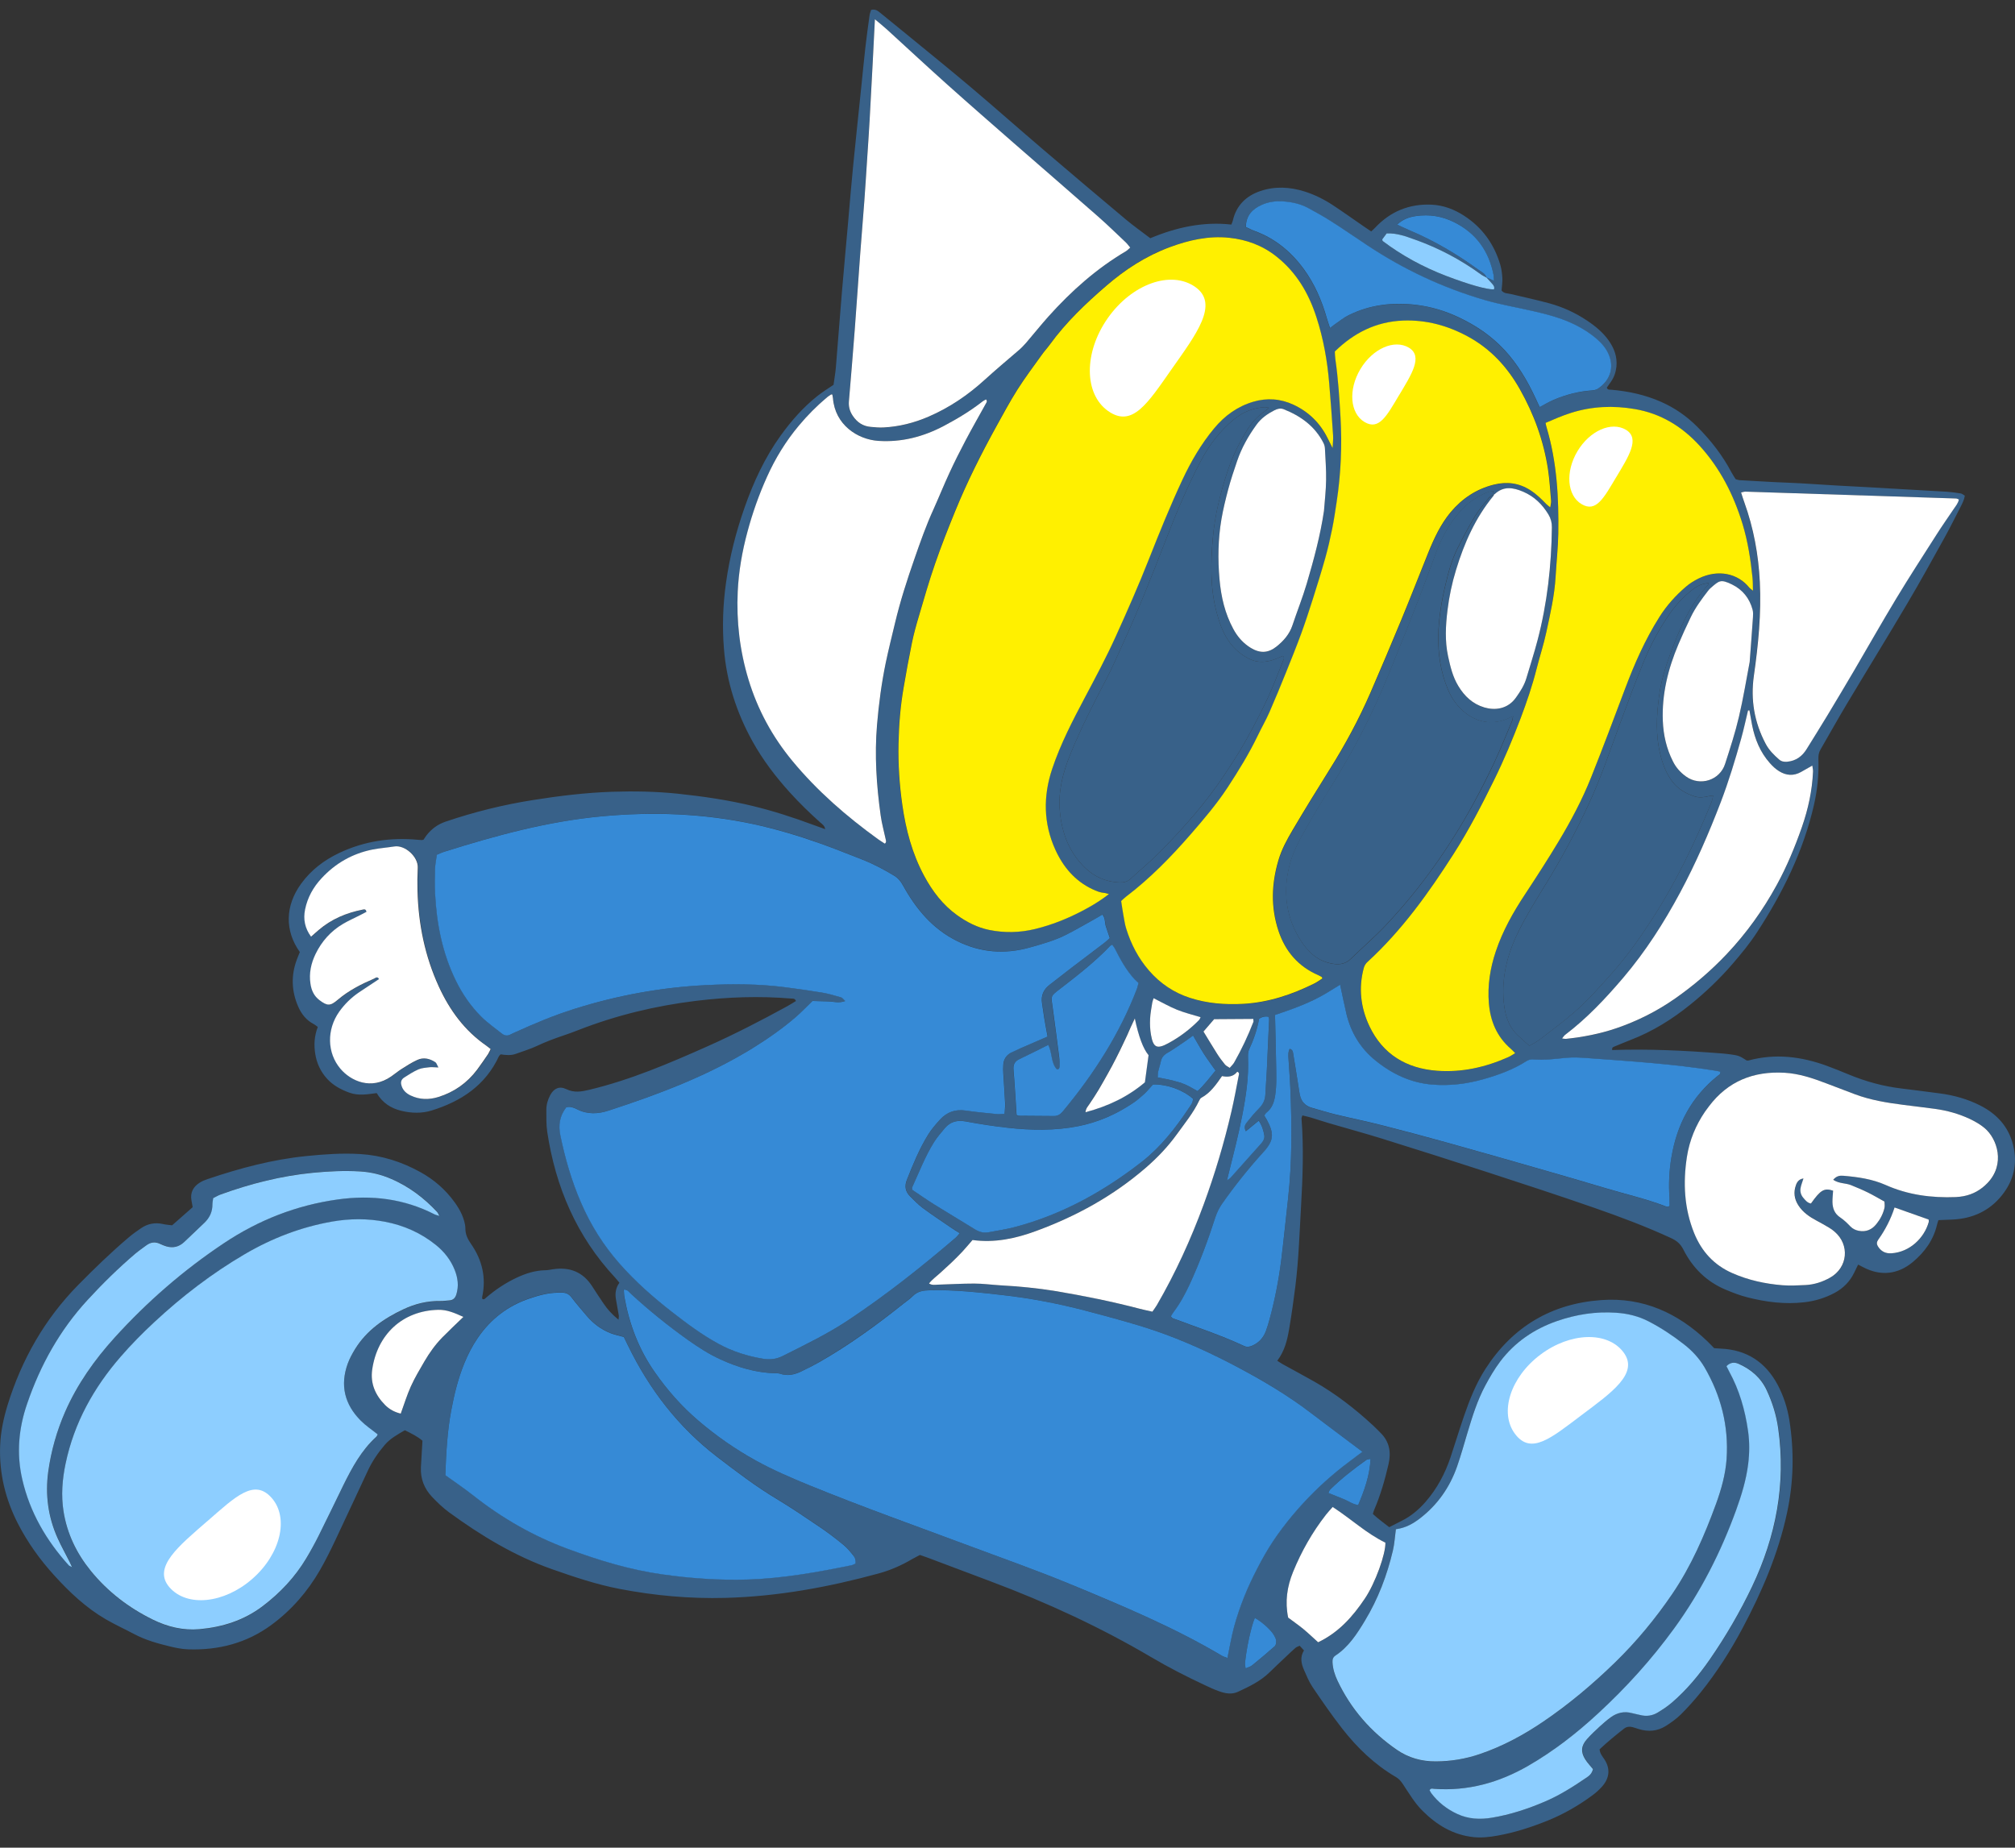<?xml version="1.0" encoding="UTF-8"?>
<svg id="Layer_1" data-name="Layer 1" xmlns="http://www.w3.org/2000/svg" viewBox="0 0 314.05 288">
  <rect x="0" y="0" width="314.05" height="288" fill="#333333" stroke="none"/>
  <defs>
    <style>
      .cls-1 {
        fill: #fff000;
      }

      .cls-1, .cls-2, .cls-3, .cls-4, .cls-5, .cls-6 {
        stroke-width: 0px;
      }

      .cls-2 {
        fill: #8dceff;
      }

      .cls-3 {
        fill: #eff0f0;
      }

      .cls-4 {
        fill: #fff;
      }

      .cls-5 {
        fill: #386189;
      }

      .cls-6 {
        fill: #368ad6;
      }
    </style>
  </defs>
  <g>
    <path class="cls-5" d="M251.21,163.67c5.69-.2,11.37.08,17.05.52.5.04.99.09,1.49.16,1.22.17,1.41.25,2.47.94.1,0,.2.04.29.01,4.16-1.13,8.21-.63,12.19.82,1.12.41,2.23.86,3.34,1.32,2.69,1.12,5.46,1.89,8.36,2.23,1.98.23,3.96.51,5.94.76,2.2.29,4.31.88,6.28,1.88,2.56,1.3,4.39,3.24,5.12,6.11.74,2.92.13,5.56-1.72,7.88-1.95,2.45-4.57,3.63-7.67,3.79-.74.04-1.49.06-2.23.09-.08.25-.16.43-.2.62-.55,2.44-1.93,4.36-3.82,5.93-2.32,1.93-5,2.2-7.67.81-.26-.14-.52-.27-.83-.43-.22.45-.42.85-.61,1.25-.67,1.4-1.71,2.44-3.07,3.17-1.47.78-3.03,1.26-4.69,1.45-3.02.35-5.98-.02-8.9-.77-1.15-.29-2.28-.73-3.38-1.19-2.98-1.25-5.15-3.41-6.59-6.26-.44-.88-1.05-1.38-1.89-1.77-3.9-1.8-7.92-3.31-11.97-4.72-5.6-1.95-11.25-3.79-16.89-5.63-5.36-1.75-10.73-3.45-16.11-5.13-2.76-.86-5.56-1.62-8.33-2.43-.96-.28-1.9-.6-2.86-.89-.42-.13-.85-.21-1.32-.33-.07.22-.15.35-.14.48.35,4.54.19,9.07-.07,13.61-.24,4.19-.37,8.38-.89,12.54-.28,2.23-.59,4.45-.97,6.67-.29,1.72-.7,3.42-1.85,4.94.34.21.61.41.89.56,1.61.89,3.24,1.76,4.85,2.67,3.36,1.91,6.39,4.26,9.22,6.88.4.37.78.77,1.17,1.16,1.38,1.37,1.63,3.05,1.21,4.85-.56,2.43-1.25,4.83-2.24,7.13-.08.18-.12.37-.2.63.83.77,1.75,1.43,2.55,2.06.71-.36,1.31-.68,1.92-.98,1.46-.72,2.67-1.74,3.73-2.95,1.8-2.06,3.06-4.43,3.92-7.01.71-2.13,1.36-4.28,2.09-6.4.88-2.55,1.87-5.06,3.34-7.34,4.24-6.58,10.29-10.17,18.07-10.72,6.48-.46,11.89,2,16.5,6.41.36.34.7.71,1.07,1.09.34.02.68.05,1.03.07,4.06.17,7,2.12,8.88,5.66.91,1.72,1.51,3.58,1.82,5.52.75,4.83.67,9.6-.37,14.42-1.37,6.37-3.89,12.25-6.92,17.95-1.88,3.53-4.02,6.9-6.53,10.02-.97,1.2-2,2.36-3.1,3.45-.7.69-1.53,1.28-2.37,1.81-1.3.81-2.72.92-4.18.47-.33-.1-.66-.22-1-.31-.46-.12-.92-.05-1.29.23-1.33,1.04-2.64,2.11-3.83,3.24.07.68.45,1.1.75,1.55.95,1.44.82,2.93-.36,4.25-.43.48-.91.93-1.43,1.31-2.17,1.61-4.49,2.96-7.01,3.98-2.56,1.03-5.15,1.88-7.87,2.36-1.23.22-2.47.36-3.72.23-3.18-.34-5.74-1.89-7.95-4.1-1.25-1.24-2.13-2.77-3.1-4.22-.28-.42-.59-.78-1.04-1.04-3.32-1.94-6.05-4.57-8.4-7.58-1.62-2.08-3.13-4.27-4.61-6.46-.55-.82-.93-1.76-1.33-2.67-.43-.99-.64-2,0-3.03-.23-.25-.43-.46-.67-.73-.23.12-.48.18-.65.33-.49.42-.96.87-1.43,1.32-.87.82-1.74,1.64-2.6,2.48-1.42,1.39-3.17,2.23-4.94,3.05-.97.45-1.97.26-2.92-.08-.75-.26-1.48-.6-2.2-.94-2.85-1.33-5.65-2.76-8.36-4.36-7.97-4.7-16.34-8.56-25-11.81-3.27-1.23-6.54-2.46-9.8-3.69-.42-.16-.84-.29-1.29-.45-.41.22-.81.42-1.2.64-1.64.97-3.38,1.74-5.22,2.24-7.82,2.14-15.74,3.59-23.87,3.81-5.57.15-11.07-.35-16.53-1.4-3.58-.69-7.04-1.85-10.48-3.06-5.85-2.06-11.08-5.23-16.06-8.86-.96-.7-1.83-1.54-2.66-2.41-1.22-1.28-1.84-2.84-1.75-4.63.07-1.34.16-2.68.24-4.14-.78-.67-1.75-1.14-2.74-1.63-1.15.67-2.28,1.28-3.14,2.29-1.04,1.22-1.94,2.54-2.62,3.99-1.7,3.61-3.36,7.24-5.07,10.84-.75,1.58-1.52,3.15-2.39,4.66-1.94,3.37-4.45,6.26-7.59,8.57-3.85,2.83-8.23,3.96-12.96,3.8-.94-.03-1.89-.22-2.8-.44-1.94-.47-3.86-1-5.64-1.95-1.45-.77-2.96-1.46-4.38-2.28-3.1-1.8-5.67-4.23-8.06-6.86-2.23-2.45-4.14-5.12-5.66-8.07-1.95-3.81-2.93-7.83-2.77-12.12.08-2.16.52-4.26,1.15-6.32,2.2-7.13,5.79-13.45,11.04-18.78,2.52-2.56,5.1-5.06,7.85-7.39.61-.52,1.26-.98,1.92-1.43,1.04-.71,2.18-.93,3.43-.65.43.1.88.13,1.41.2,1.04-.91,2.12-1.86,3.21-2.83-.07-.37-.13-.71-.19-1.04-.22-1.23.27-2.15,1.3-2.79.38-.24.8-.41,1.22-.55,5.02-1.7,10.12-3.06,15.41-3.59,2.78-.28,5.56-.48,8.36-.31,3.36.2,6.46,1.2,9.38,2.81,2.13,1.17,3.93,2.74,5.35,4.71.43.61.84,1.25,1.13,1.93.28.68.54,1.43.54,2.15,0,.97.38,1.68.9,2.44,1.73,2.49,2.37,5.24,1.72,8.24-.02.09,0,.19.01.29.29.19.45-.06.62-.2,1.45-1.24,3.02-2.29,4.75-3.1,1.41-.66,2.87-1.13,4.45-1.16.4,0,.79-.09,1.19-.15,2.63-.4,4.71.42,6.16,2.71.56.89,1.15,1.75,1.73,2.62.61.91,1.34,1.72,2.34,2.53.02-.34.07-.51.04-.67-.14-.84-.29-1.67-.44-2.5-.16-.91-.05-1.78.54-2.59-.23-.27-.44-.55-.67-.8-5.99-6.42-9.28-14.11-10.58-22.71-.17-1.13-.13-2.29-.14-3.43,0-.81.22-1.59.6-2.3.57-1.05,1.42-1.46,2.5-.94,1.24.6,2.37.4,3.61.1,6.39-1.53,12.4-4.1,18.38-6.76,4.24-1.89,8.37-4.02,12.44-6.25.47-.26.92-.55,1.37-.82-.16-.46-.5-.36-.77-.39-4.94-.41-9.87-.24-14.79.36-6.32.77-12.46,2.25-18.39,4.57-.74.29-1.49.57-2.25.82-1.42.48-2.82,1-4.17,1.64-1.03.49-2.15.81-3.22,1.21-.81.31-1.65.22-2.43.1-.13.14-.22.2-.26.28-2.11,4.55-5.88,7.04-10.49,8.47-1.55.48-3.17.43-4.74.05-1.61-.39-2.93-1.24-3.83-2.76-1.41.18-2.82.45-4.24-.06-1.34-.49-2.55-1.13-3.51-2.19-1-1.11-1.6-2.41-1.83-3.87-.22-1.4-.15-2.78.4-4.19-.24-.17-.41-.33-.62-.44-1.17-.6-1.93-1.57-2.44-2.74-1.04-2.39-1.13-4.83-.22-7.29.15-.42.33-.83.48-1.2-2.37-3.33-2.3-7.19.18-10.63,1.56-2.16,3.61-3.71,6-4.84,3.89-1.83,7.98-2.44,12.25-2.03.2.02.4.03.6.04.05,0,.09-.02.25-.06.12-.17.27-.42.45-.66.78-1.01,1.75-1.73,2.98-2.15,4.45-1.51,9-2.64,13.64-3.37,4.09-.65,8.2-1.15,12.35-1.29,3.4-.11,6.79-.05,10.17.3,3.97.42,7.93.99,11.81,1.94,3.15.77,6.24,1.77,9.28,2.9.6.22,1.21.44,1.92.69-.1-.59-.51-.81-.81-1.08-1.64-1.47-3.21-3-4.68-4.62-2.22-2.45-4.21-5.06-5.82-7.95-2.5-4.51-4.06-9.3-4.47-14.46-.28-3.45-.16-6.87.32-10.29.56-4.02,1.56-7.94,2.9-11.75,1.39-3.96,3.15-7.77,5.62-11.2,1.64-2.27,3.48-4.38,5.68-6.13.81-.65,1.71-1.2,2.56-1.78.12-.9.28-1.78.36-2.67.33-4.03.63-8.06.97-12.08.3-3.53.63-7.06.94-10.58.26-2.98.5-5.96.8-8.94.4-4.07.84-8.14,1.26-12.21.21-2.03.4-4.07.63-6.1.19-1.69.43-3.37.66-5.05.04-.28.16-.55.23-.8.64-.19,1.04.13,1.42.44,1.32,1.07,2.63,2.13,3.94,3.21,3.39,2.78,6.81,5.54,10.16,8.37,3.81,3.22,7.54,6.53,11.33,9.76,4.28,3.66,8.59,7.3,12.91,10.92,1.18.99,2.45,1.88,3.76,2.88,4-1.68,8.19-2.62,12.63-2.13.1-.27.19-.44.23-.62.54-2.35,2.05-3.84,4.28-4.6,2.3-.78,4.62-.65,6.92.07,1.58.5,3.05,1.24,4.43,2.15,1.62,1.07,3.2,2.2,4.81,3.31.36.25.73.49,1.13.76.23-.22.41-.37.58-.55,2.39-2.56,5.35-3.78,8.84-3.62,1.83.09,3.51.72,5.05,1.72,2.84,1.84,4.7,4.43,5.65,7.66.19.66.28,1.37.32,2.06.03.64-.08,1.29-.12,1.94.38.5.98.43,1.49.56,1.99.48,3.99.9,5.96,1.44,2.08.57,4.03,1.46,5.83,2.66,1.34.89,2.57,1.9,3.49,3.24.81,1.19,1.27,2.48,1.13,3.94-.09.86-.35,1.66-.85,2.37-.22.32-.45.64-.65.93.13.38.42.3.64.32,2.7.23,5.32.79,7.81,1.89,2.13.94,3.99,2.23,5.63,3.87,2.13,2.13,3.96,4.48,5.37,7.16.18.35.42.68.63,1.03.2.05.39.13.58.15,1.79.11,3.58.21,5.38.3,1.39.07,2.79.11,4.18.19,1.89.11,3.78.24,5.68.35,1.74.1,3.49.18,5.23.28,1.84.1,3.69.21,5.53.32,2.09.12,4.18.23,6.27.36.75.05,1.49.15,2.23.27.22.04.41.22.64.35-.11.66-.38,1.19-.65,1.72-.83,1.59-1.62,3.21-2.49,4.78-1.91,3.44-3.81,6.9-5.82,10.29-3.12,5.28-6.34,10.5-9.49,15.77-1.38,2.31-2.69,4.67-4.04,7-.29.49-.35.97-.33,1.55.08,2.4-.16,4.76-.7,7.12-1.66,7.21-4.87,13.7-8.88,19.84-1.11,1.71-2.42,3.3-3.75,4.85-2.02,2.35-4.26,4.49-6.67,6.43-2.81,2.27-5.85,4.16-9.24,5.47-.88.34-1.75.71-2.63,1.07-.2.08-.33.19-.26.43,0,0-.03-.02-.01,0ZM231.65,43.22c.34.15.69.31,1.18.53-.01-.36,0-.6-.04-.82-.73-3.76-2.71-6.59-6.17-8.31-1.88-.94-3.88-1.25-5.96-.95-1.04.15-2.02.49-2.92,1.33.77.35,1.43.67,2.11.96,3.73,1.59,7.2,3.64,10.47,6.01.51.37,1.14.63,1.38,1.31-.3-.17-.62-.31-.89-.51-3.16-2.3-6.59-4.11-10.27-5.42-1.4-.5-2.81-1.04-4.42-.97-.21.29-.45.6-.68.92-.02.03.02.09.05.26,3,2.28,6.35,4.09,9.95,5.46,3.55,1.35,6.23,2.11,7.4,2.09.16-.39-.06-.66-.31-.92-.3-.32-.59-.65-.88-.97ZM232.88,77.04c-.04.09-.07.19-.13.27-2.8,3.41-4.55,7.36-5.82,11.54-.63,2.05-1.06,4.16-1.33,6.29-.29,2.38-.42,4.77.09,7.15.35,1.61.73,3.21,1.6,4.65.96,1.59,2.24,2.8,4.06,3.34,1.58.47,3.61.3,4.93-1.55.66-.94,1.29-1.9,1.62-3.02.58-1.96,1.2-3.91,1.73-5.88,1.52-5.77,2.18-11.66,2.24-17.62,0-.71-.16-1.38-.53-2-.95-1.58-2.21-2.81-3.93-3.55-1.55-.67-3.06-.92-4.45.37-.03.03-.09.04-.14.06-.03-.18-.07-.35-.11-.58-.43.12-.78.18-1.09.31-1.58.69-2.95,1.65-4.09,2.95-1.63,1.86-2.8,4-3.67,6.3-.77,2.05-1.52,4.12-2.3,6.17-1.64,4.28-3.36,8.53-5.09,12.79-2.45,6.03-5.38,11.79-8.83,17.3-1.4,2.24-2.78,4.5-4.08,6.8-1.07,1.91-2.13,3.84-2.64,6.01-.97,4.14-.43,8.04,1.91,11.61,1.15,1.74,2.64,3.1,4.84,3.47,1.11.19,2.04.05,2.88-.76,1.82-1.78,3.76-3.43,5.5-5.29,5.35-5.7,9.84-12.04,13.6-18.9,1.15-2.1,2.24-4.23,3.25-6.4.99-2.12,1.86-4.3,2.77-6.46.08-.2.09-.43.16-.78-.51.23-.86.42-1.22.55-2.2.78-4.24.41-6.08-.95-1.31-.97-2.24-2.29-2.86-3.78-1.11-2.66-1.54-5.46-1.49-8.33.05-2.71.5-5.36,1.12-7.98.46-1.94.98-3.88,1.88-5.67.85-1.69,1.74-3.37,2.72-4.99.61-1.02,1.4-1.93,2.16-2.86.2-.25.55-.38.84-.56ZM68.11,133.22c-.11.77-.26,1.46-.28,2.15-.04,1.3-.06,2.6,0,3.89.24,4.73,1.14,9.3,3.24,13.59,1.02,2.09,2.32,3.97,3.95,5.6.98.98,2.14,1.79,3.23,2.65.42.33.9.4,1.39.11.21-.12.45-.22.68-.32,2.99-1.37,6.03-2.64,9.18-3.63,6.69-2.1,13.55-3.36,20.55-3.72,4.14-.21,8.28-.21,12.4.34,1.93.25,3.86.52,5.78.84.98.17,1.94.46,2.9.74.19.05.33.29.62.56-1,.36-1.83.08-2.65.06-.89-.02-1.78-.05-2.44-.07-.98.94-1.76,1.78-2.63,2.52-2.08,1.79-4.33,3.36-6.67,4.81-7.01,4.34-14.66,7.21-22.46,9.75-1.66.54-3.32.64-4.94-.2-.52-.27-1.1-.48-1.69-.3-1.02,1.36-1.24,2.77-.91,4.41.74,3.58,1.74,7.07,3.2,10.42,1.52,3.5,3.52,6.71,6.06,9.58,2.46,2.78,5.22,5.22,8.14,7.49,2.33,1.8,4.68,3.57,7.28,4.98,2.17,1.18,4.49,1.91,6.92,2.31,1.07.18,2.07.06,3.05-.43,3.48-1.75,7-3.43,10.24-5.6,5.86-3.91,11.38-8.28,16.73-12.85.22-.18.38-.42.62-.69-.54-.34-1-.63-1.45-.93-1.44-.99-2.9-1.95-4.3-2.99-.72-.53-1.34-1.19-1.98-1.82-.76-.74-.9-1.59-.5-2.6.96-2.41,1.94-4.82,3.31-7.03.52-.84,1.17-1.61,1.85-2.34,1.08-1.18,2.42-1.66,4.05-1.4,1.63.26,3.27.39,4.91.55.33.03.67-.01,1.1-.03.03-.61.11-1.15.08-1.69-.07-1.54-.19-3.08-.28-4.63-.02-.45-.02-.9,0-1.34.05-.87.48-1.51,1.25-1.91.44-.23.9-.43,1.36-.63,1.41-.62,2.82-1.22,4.29-1.86-.18-1-.36-1.98-.53-2.96-.12-.74-.21-1.48-.33-2.22-.2-1.21.22-2.15,1.17-2.89,1.14-.89,2.28-1.78,3.43-2.66,1.71-1.3,3.42-2.59,5.13-3.89.27-.21.51-.45.83-.73-.21-.63-.42-1.23-.62-1.84-.19-.59-.05-1.28-.55-1.83-.39.23-.73.45-1.07.64-1.48.82-2.95,1.67-4.45,2.45-1.82.94-3.79,1.49-5.76,2.04-3.92,1.09-7.69.8-11.33-.99-3.82-1.88-6.42-5-8.43-8.64-.38-.7-.81-1.2-1.47-1.6-1.55-.92-3.12-1.77-4.8-2.43-2.18-.85-4.35-1.73-6.56-2.52-3.43-1.23-6.92-2.28-10.48-3.04-7.82-1.69-15.71-1.96-23.67-1.22-8.4.78-16.47,2.97-24.47,5.5-.42.13-.82.33-1.2.48ZM207.67,69.8c.04-.85.11-1.38.08-1.9-.19-2.73-.38-5.47-.61-8.2-.29-3.48-.9-6.91-1.98-10.24-1.2-3.73-3.1-6.99-6.22-9.47-2.18-1.73-4.67-2.66-7.4-2.94-3.19-.32-6.25.37-9.23,1.46-3.7,1.36-6.95,3.48-9.92,6.04-3.21,2.77-6.28,5.7-8.79,9.15-.41.56-.88,1.08-1.29,1.65-1.27,1.79-2.6,3.54-3.77,5.39-1.17,1.85-2.22,3.78-3.27,5.71-2.36,4.28-4.55,8.64-6.4,13.17-1.11,2.72-2.19,5.46-3.15,8.23-.94,2.73-1.73,5.52-2.56,8.29-.4,1.34-.77,2.69-1.05,4.05-.48,2.34-.91,4.7-1.31,7.06-.48,2.86-.72,5.74-.78,8.63-.07,3.19.14,6.38.59,9.55.55,3.87,1.54,7.62,3.41,11.09,1.29,2.4,2.91,4.53,5.15,6.13,1.51,1.08,3.15,1.93,4.99,2.29,2.38.48,4.75.43,7.12-.14,2.93-.71,5.67-1.86,8.3-3.33,1.08-.6,2.11-1.26,3.23-2.12-.35-.09-.52-.17-.7-.18-.66-.05-1.25-.29-1.84-.57-2.76-1.3-4.6-3.51-5.82-6.19-1.85-4.09-1.9-8.32-.49-12.55,1.3-3.89,3.19-7.53,5.1-11.14,1.66-3.13,3.33-6.25,4.79-9.47,1.81-4,3.57-8.02,5.19-12.09,1.65-4.17,3.33-8.33,5.23-12.4,1.33-2.86,2.92-5.57,4.94-8,1.63-1.96,3.63-3.41,6.1-4.15,2.15-.64,4.27-.46,6.28.47,2.32,1.08,4.09,2.81,5.26,5.12.22.43.43.86.8,1.59ZM212.34,226.29c-.32-.25-.55-.42-.78-.59-1.67-1.26-3.35-2.52-5.02-3.77-1.2-.9-2.38-1.82-3.59-2.7-3.57-2.58-7.37-4.76-11.28-6.77-4.39-2.27-8.92-4.24-13.65-5.7-2.86-.88-5.75-1.66-8.64-2.42-4.35-1.15-8.75-2-13.23-2.5-3.72-.42-7.43-.83-11.19-.74-1.04.03-1.96.14-2.73.92-.42.42-.93.76-1.39,1.13-4.22,3.36-8.58,6.53-13.27,9.21-.91.52-1.84,1-2.79,1.43-1.02.47-2.07.71-3.19.33-.23-.08-.49-.08-.74-.08-3.05-.07-5.89-.93-8.64-2.19-1.77-.82-3.41-1.87-5-3-3.14-2.23-6.12-4.64-8.95-7.25-.27-.25-.47-.66-1.05-.59.03.39.02.78.09,1.15.76,4.23,2.25,8.17,4.73,11.7,1.96,2.79,4.19,5.33,6.78,7.55,2.78,2.38,5.76,4.45,8.95,6.22,2.71,1.5,5.55,2.72,8.41,3.89,8.22,3.37,16.58,6.34,24.9,9.43,5.37,2,10.78,3.91,16.08,6.11,7.92,3.3,15.84,6.6,23.24,10.99.24.14.53.22.89.37.36-1.69.62-3.32,1.05-4.9.43-1.58.97-3.15,1.58-4.67.61-1.53,1.32-3.02,2.08-4.48.73-1.41,1.52-2.81,2.4-4.14.91-1.37,1.91-2.68,2.96-3.95,1.05-1.27,2.16-2.49,3.33-3.64,1.17-1.16,2.4-2.26,3.66-3.31,1.25-1.04,2.58-1.99,3.98-3.05ZM217.55,238.36c-.16,1.19-.22,2.29-.47,3.35-.91,3.86-2.3,7.53-4.36,10.93-1.24,2.05-2.55,4.07-4.6,5.44-.37.25-.47.61-.45,1.04.05,1.02.35,1.96.78,2.87,2.1,4.43,5.23,7.99,9.25,10.77,1.83,1.26,3.86,1.82,6.07,1.81,2.36-.01,4.66-.4,6.9-1.16,3.52-1.2,6.76-2.95,9.83-5.03,4.02-2.72,7.72-5.83,11.19-9.22,3.33-3.25,6.29-6.82,8.91-10.66,2.97-4.36,5.05-9.16,6.85-14.09.82-2.26,1.48-4.57,1.64-6.97.35-5.12-.87-9.89-3.45-14.32-.81-1.4-1.91-2.57-3.18-3.55-1.73-1.35-3.56-2.56-5.51-3.58-1.58-.82-3.27-1.22-5.02-1.35-3.18-.22-6.27.25-9.27,1.29-3.57,1.24-6.6,3.3-8.88,6.34-.86,1.15-1.6,2.41-2.28,3.68-1.26,2.34-2.04,4.87-2.8,7.4-.53,1.77-1.02,3.55-1.63,5.29-1.14,3.22-3.04,5.93-5.76,8.04-1.08.83-2.23,1.5-3.77,1.7ZM58.86,223.61c-.94-.75-1.86-1.37-2.62-2.13-2.53-2.53-3.27-5.52-2.04-8.91.29-.79.69-1.55,1.14-2.26,1.8-2.91,4.49-4.76,7.51-6.19,1.83-.86,3.75-1.35,5.78-1.3.45,0,.89-.07,1.34-.09.62-.03.97-.33,1.16-.95.41-1.31.23-2.57-.26-3.8-.62-1.57-1.64-2.85-2.94-3.9-2.34-1.89-5-3.06-7.95-3.62-2.73-.52-5.46-.5-8.18-.03-4.87.85-9.41,2.58-13.66,5.09-5.1,3-9.77,6.57-14.09,10.59-1.82,1.7-3.58,3.48-5.22,5.36-4.23,4.85-7.28,10.33-8.61,16.7-.52,2.47-.71,4.94-.32,7.43.55,3.48,2.04,6.56,4.25,9.28,2.65,3.26,5.92,5.76,9.69,7.61,2.28,1.12,4.7,1.7,7.24,1.48,3.59-.31,6.94-1.36,9.85-3.58,2.73-2.07,5.04-4.53,6.81-7.48.69-1.15,1.34-2.34,1.94-3.54,1.29-2.59,2.54-5.2,3.81-7.79,1.37-2.79,2.84-5.5,5.18-7.62.07-.06.1-.17.19-.32ZM206.12,152.5c-.05-.12-.06-.18-.09-.19-.17-.1-.34-.2-.52-.28-3.12-1.35-5.14-3.69-6.21-6.88-1.23-3.67-1.11-7.36-.02-11.04.5-1.69,1.34-3.23,2.22-4.73,1.88-3.18,3.8-6.32,5.77-9.45,2.42-3.85,4.57-7.84,6.38-12.01,1.63-3.75,3.22-7.52,4.78-11.29,1.43-3.46,2.77-6.94,4.18-10.41.92-2.27,1.93-4.49,3.53-6.39,1.79-2.13,4.01-3.6,6.71-4.27,2.01-.5,3.94-.28,5.74.9.93.61,1.71,1.37,2.47,2.16.16.16.35.3.59.49.06-.42.15-.71.13-1-.14-1.64-.23-3.29-.48-4.91-.67-4.43-2.17-8.59-4.38-12.49-1.95-3.46-4.54-6.29-8.06-8.21-3.17-1.73-6.53-2.65-10.17-2.51-4.21.17-7.66,1.93-10.62,4.82.03.44.03.84.09,1.23.42,3.01.63,6.04.8,9.07.25,4.4.06,8.77-.6,13.12-.22,1.43-.43,2.86-.71,4.27-.31,1.51-.65,3.02-1.07,4.51-.59,2.11-1.24,4.21-1.91,6.3-.59,1.85-1.19,3.7-1.86,5.53-.74,2.01-1.54,4-2.34,5.98-.84,2.08-1.69,4.16-2.59,6.21-.54,1.23-1.22,2.4-1.8,3.61-1.36,2.84-3.01,5.51-4.73,8.14-1.7,2.59-3.71,4.94-5.74,7.28-3.08,3.55-6.36,6.89-10.1,9.74-.27.21-.51.45-.74.66.13.8.23,1.54.36,2.27.12.69.22,1.39.43,2.05.76,2.4,1.9,4.61,3.55,6.52,1.74,2,3.87,3.44,6.39,4.26,2.69.87,5.47,1.08,8.28.93,3.96-.22,7.62-1.44,11.14-3.2.44-.22.83-.52,1.23-.77ZM273.2,92.07c-.03-.83-.01-1.42-.07-2.01-.29-2.83-.71-5.63-1.55-8.37-1.39-4.54-3.48-8.68-6.71-12.22-2.75-3.02-6.07-5.02-10.09-5.7-3.33-.56-6.66-.44-9.92.59-1.36.43-2.67,1-3.99,1.57.07.29.1.49.16.68,1.62,5.41,1.93,10.98,1.83,16.58-.04,2.24-.29,4.48-.42,6.72-.17,2.95-.84,5.83-1.46,8.7-.41,1.9-1.03,3.75-1.5,5.64-.66,2.62-1.53,5.17-2.48,7.69-1.24,3.26-2.57,6.49-4.13,9.62-1.95,3.94-3.96,7.83-6.32,11.54-3.87,6.07-8.04,11.91-13.39,16.81-.3.28-.52.59-.62.99-.84,3.13-.47,6.2.88,9.05,2.08,4.4,5.78,6.61,10.57,6.96,3.86.28,7.54-.55,11.06-2.12.35-.16.67-.39,1.09-.63-.28-.28-.48-.49-.69-.68-2.16-1.87-3.19-4.29-3.41-7.09-.22-2.77.2-5.47,1.08-8.09,1.07-3.19,2.72-6.09,4.56-8.9,1.81-2.75,3.6-5.52,5.29-8.34,1.9-3.17,3.63-6.44,5-9.87,1.83-4.58,3.56-9.21,5.3-13.83,1.46-3.88,3.12-7.66,5.35-11.18,1.14-1.79,2.53-3.34,4.12-4.71.6-.51,1.29-.95,2.01-1.3,3.03-1.47,6.12-.78,7.88,1.44.09.11.22.19.56.47ZM69.45,229.94c1.53,1.11,2.98,2.08,4.35,3.16,4.46,3.52,9.32,6.3,14.66,8.28,4.78,1.77,9.63,3.26,14.7,3.98,4.46.63,8.93.95,13.43.81,5.45-.17,10.8-1.14,16.13-2.23.23-.05.43-.18.62-.26.08-.57-.12-.98-.4-1.33-.45-.53-.89-1.09-1.42-1.53-1.16-.94-2.34-1.87-3.58-2.71-2.27-1.54-4.54-3.09-6.89-4.5-3.26-1.96-6.27-4.25-9.28-6.56-6.06-4.65-10.58-10.52-13.9-17.37-.22-.44-.43-.89-.64-1.31-.74-.21-1.43-.35-2.07-.6-1.46-.58-2.7-1.49-3.72-2.7-.81-.95-1.61-1.9-2.38-2.89-.37-.48-.82-.71-1.4-.72-.25,0-.5,0-.75,0-1.52.03-2.95.42-4.37.9-3.38,1.15-6.06,3.21-8.07,6.14-.85,1.24-1.53,2.57-2.1,3.96-.97,2.37-1.57,4.84-2.04,7.34-.62,3.3-.79,6.63-.92,9.98,0,.05.03.09.04.13ZM136.35,3c-.12,2.46-.22,4.6-.34,6.73-.16,2.99-.31,5.98-.48,8.96-.12,2.04-.26,4.08-.39,6.12-.14,2.19-.28,4.38-.44,6.57-.2,2.74-.44,5.47-.64,8.21-.29,3.93-.55,7.86-.85,11.79-.28,3.73-.6,7.46-.91,11.18-.07.83.13,1.55.59,2.26.68,1.03,1.59,1.63,2.82,1.74.64.06,1.3.12,1.94.09,2.47-.12,4.83-.72,7.09-1.7,3.24-1.41,6.13-3.38,8.72-5.73,1.7-1.54,3.45-3.02,5.19-4.51.45-.39.88-.81,1.27-1.26,1.17-1.36,2.29-2.77,3.48-4.1,3.55-3.96,7.48-7.47,12.09-10.18.23-.14.42-.35.65-.56-.25-.31-.42-.56-.64-.76-1.45-1.37-2.87-2.76-4.37-4.08-4.34-3.82-8.73-7.59-13.08-11.4-3.45-3.02-6.91-6.03-10.33-9.09-3.19-2.86-6.33-5.79-9.5-8.67-.54-.49-1.12-.95-1.88-1.59ZM137.91,131.5c.28-.25.18-.49.13-.73-.26-1.22-.6-2.43-.77-3.66-.66-4.7-.97-9.41-.57-14.15.27-3.23.7-6.44,1.35-9.62.43-2.1.95-4.18,1.46-6.26.82-3.39,1.88-6.72,3.03-10.01.9-2.59,1.82-5.17,2.95-7.67.87-1.91,1.64-3.85,2.52-5.75.77-1.67,1.6-3.32,2.46-4.95,1.02-1.94,2.11-3.84,3.17-5.76.12-.21.29-.41.05-.69-.17.09-.35.16-.5.28-1.9,1.48-3.95,2.72-6.06,3.84-3.19,1.69-6.59,2.58-10.22,2.34-3.27-.21-6.76-2.52-7.08-6.66-.01-.19-.06-.38-.1-.57-.09,0-.16-.02-.19,0-.21.13-.42.26-.61.42-1.61,1.35-3.07,2.83-4.43,4.45-2.03,2.43-3.66,5.09-4.95,7.97-1.25,2.78-2.25,5.64-3.05,8.58-.82,3.05-1.37,6.13-1.51,9.28-.22,4.67.32,9.25,1.68,13.74,1.43,4.7,3.72,8.92,6.84,12.68,3.87,4.68,8.42,8.63,13.33,12.18.35.26.73.48,1.08.71ZM208.87,153.5c-1.17.71-2.21,1.4-3.31,1.97-1.1.57-2.26,1.06-3.41,1.53-1.14.46-2.32.83-3.43,1.22.06,2.6.13,5.09.17,7.57.03,1.64.11,3.29-.14,4.93-.16,1.07-.49,2.03-1.37,2.73-.14.11-.22.3-.33.46.16.27.3.48.41.69,1.17,2.14,1.07,3.22-.56,5-2.33,2.55-4.46,5.24-6.44,8.06-.47.66-.8,1.36-1.05,2.13-1.16,3.56-2.45,7.07-4.02,10.47-.69,1.5-1.48,2.94-2.48,4.26-.17.22-.3.47-.43.68.14.16.2.26.28.29,3.73,1.4,7.53,2.64,11.15,4.33.44.2.88.12,1.3-.07,1.01-.45,1.69-1.22,2.08-2.24.23-.61.41-1.23.58-1.86.8-2.99,1.41-6.03,1.8-9.1.41-3.22.72-6.45,1.08-9.67.64-5.77.6-11.55.35-17.34-.06-1.49-.2-2.99-.28-4.48-.03-.52-.08-1.06.19-1.56.52.14.51.54.56.86.29,1.72.55,3.45.83,5.17.06.39.11.79.2,1.18.23,1.01.82,1.69,1.83,1.97,1.25.35,2.48.74,3.74,1.05,2.42.59,4.87,1.09,7.29,1.7,3.48.89,6.95,1.82,10.41,2.78,5.19,1.45,10.37,2.93,15.54,4.42,3.02.87,6.04,1.75,9.05,2.65,3.01.9,6.08,1.6,9.02,2.72.22.08.46.24.74-.03,0-.4.01-.84-.02-1.28-.15-2.1-.05-4.19.3-6.27.85-5.12,3.12-9.43,7.22-12.71.18-.14.46-.24.4-.65-.25-.05-.52-.12-.8-.16-6.51-1.04-13.09-1.46-19.66-1.94-1.19-.09-2.4-.17-3.58-.06-1.69.16-3.37.42-5.07.25-.42-.04-.78.05-1.13.28-2.08,1.33-4.39,2.16-6.74,2.82-2.56.71-5.19,1.04-7.85.83-3.39-.26-6.33-1.66-8.95-3.79-2.33-1.9-3.79-4.34-4.49-7.24-.35-1.44-.63-2.9-.98-4.53ZM197.78,63.56c-.34-.05-.53-.1-.71-.09-1.8.12-3.38.76-4.78,1.92-2.15,1.77-3.8,3.94-5.1,6.39-2.17,4.1-3.95,8.38-5.62,12.71-2.03,5.25-4.1,10.49-6.46,15.62-.83,1.81-1.6,3.66-2.52,5.42-2.07,3.98-4.13,7.97-5.81,12.13-1.14,2.81-1.87,5.68-1.6,8.74.3,3.38,1.41,6.41,3.9,8.83,1.5,1.45,3.27,2.22,5.36,2.32.69.03,1.27-.11,1.78-.58,1.54-1.41,3.16-2.75,4.63-4.24,3.67-3.74,7.15-7.65,10.04-12.04,1.15-1.75,2.31-3.5,3.32-5.33,1.62-2.92,3.16-5.88,4.43-8.98.47-1.15.93-2.31,1.38-3.47.08-.2.22-.46-.11-.67-.39.17-.78.38-1.2.52-1.31.47-2.63.59-3.93-.03-1-.48-1.86-1.13-2.61-1.96-1.34-1.5-2.01-3.32-2.52-5.2-1.05-3.86-.96-7.8-.62-11.73.31-3.59,1.18-7.07,2.33-10.49.77-2.29,1.81-4.42,3.1-6.46.68-1.07,1.5-1.99,2.55-2.7.24-.16.45-.36.77-.63ZM285.73,183.9c.52-.64,1.06-.68,1.62-.63,2.25.19,4.47.51,6.55,1.43,3.5,1.56,7.17,2.04,10.96,1.89.4-.02.8-.06,1.19-.14,1.47-.27,2.71-.98,3.74-2.06,2.82-2.95,1.5-6.91-.46-8.56-.68-.57-1.47-1.03-2.28-1.41-1.72-.81-3.55-1.32-5.44-1.58-1.63-.22-3.27-.41-4.9-.62-2.58-.33-5.14-.74-7.59-1.66-1.49-.56-2.98-1.14-4.47-1.7-2.1-.8-4.22-1.52-6.5-1.65-4.82-.28-8.82,1.29-11.77,5.22-.21.28-.42.56-.62.84-1.46,2.13-2.42,4.47-2.82,7.03-.64,4.07-.44,8.06,1.13,11.92,1.15,2.85,3.09,4.98,5.94,6.22,2.5,1.09,5.12,1.67,7.82,1.89,1.19.1,2.39.04,3.59-.03,1.36-.07,2.65-.49,3.84-1.16,2.77-1.57,3.09-5.13.67-7.18-.27-.22-.55-.43-.85-.61-.64-.38-1.29-.75-1.95-1.1-1.11-.6-2.13-1.3-2.83-2.38-.64-.99-.77-2.04-.37-3.15.19-.52.49-.95,1.17-1.03-.18.57-.39,1.06-.46,1.56-.07.5.07,1,.4,1.41.34.41.67.84,1.23.93,1.51-2.12,2.07-2.45,3.45-2-.04.58-.11,1.17-.1,1.76.02.99.32,1.83,1.22,2.42.58.38,1.08.88,1.56,1.38.37.38.79.59,1.29.69,1.15.23,2.07-.16,2.78-1.05.59-.75,1.04-1.59,1.26-2.52.07-.32,0-.67,0-.98-.91-.5-1.73-.99-2.58-1.41-.85-.42-1.73-.78-2.6-1.14-.86-.35-1.88-.21-2.8-.84ZM267.01,123.99c-.32.05-.5.06-.68.1-.74.18-1.49.28-2.22.04-1.34-.44-2.54-1.11-3.43-2.27-.97-1.26-1.51-2.68-1.89-4.19-.77-3.06-.62-6.14-.21-9.21.38-2.89,1.37-5.62,2.42-8.31,1.27-3.26,2.82-6.39,5.22-9.01.05-.06.05-.18.07-.27-1.06.13-1.72.4-2.63,1.13-1.29,1.04-2.42,2.22-3.37,3.58-1.67,2.38-3.03,4.93-4.13,7.61-1.31,3.18-2.49,6.41-3.69,9.64-1.54,4.16-2.94,8.37-4.81,12.4-1.95,4.21-4.13,8.3-6.55,12.26-1.56,2.55-3.16,5.08-4.48,7.77-1.68,3.42-2.6,7.01-2.27,10.84.17,1.91.65,3.75,2.08,5.16.6.59,1.24,1.13,1.92,1.74.54-.32,1.09-.57,1.55-.93,1.78-1.36,3.59-2.7,5.29-4.16,2.23-1.92,4.18-4.13,6.13-6.34,2.29-2.59,4.27-5.39,6.14-8.28,3.73-5.75,6.68-11.91,9.27-18.24.12-.3.16-.64.27-1.07ZM271.34,76.77c.2.59.34,1.06.5,1.52,1.45,4.02,2.21,8.17,2.42,12.43.24,4.9-.25,9.77-.93,14.61-.53,3.74.07,7.24,1.82,10.57.52.99,1.29,1.77,2.12,2.49.36.31.77.38,1.25.34,1.36-.13,2.32-.82,3.02-1.95,1.08-1.73,2.17-3.47,3.22-5.22,1.42-2.35,2.82-4.7,4.21-7.07,2.2-3.74,4.33-7.52,6.57-11.23,2.01-3.33,4.13-6.59,6.22-9.87.89-1.39,1.84-2.73,2.75-4.1.3-.45.67-.86.77-1.44-.17-.06-.31-.15-.44-.15-10.96-.36-21.92-.72-32.88-1.07-.14,0-.28.06-.64.14ZM68.33,166.39c-.65-.02-1-.07-1.34-.03-.59.07-1.21.11-1.74.34-.77.33-1.49.8-2.2,1.26-.5.32-.59.74-.41,1.3.23.71.73,1.18,1.38,1.49,1.42.69,2.9.7,4.38.24,2.45-.77,4.46-2.2,6.01-4.25.6-.8,1.16-1.62,1.72-2.45.16-.23.26-.5.39-.77-.27-.21-.46-.37-.66-.51-3.38-2.34-5.71-5.51-7.41-9.21-2.18-4.75-3.19-9.75-3.33-14.94-.03-1.2-.02-2.4.04-3.59.08-1.71-1.99-3.6-3.67-3.32-1.13.19-2.28.26-3.4.48-3.13.63-5.78,2.15-7.94,4.49-1.27,1.38-2.16,2.99-2.55,4.84-.32,1.53-.04,2.92.93,4.25.45-.4.82-.73,1.2-1.05,1.98-1.7,4.31-2.67,6.85-3.17.23-.04.51-.11.58.35-.32.17-.66.35-1,.52-.89.45-1.81.85-2.66,1.36-1.9,1.12-3.31,2.71-4.27,4.69-.71,1.47-1.04,3.01-.79,4.65.15,1.03.57,1.9,1.41,2.55,1.22.93,1.67.93,2.85-.07,1.69-1.44,3.65-2.42,5.67-3.3.18-.08.51-.41.75.08-1.04.69-2.08,1.37-3.11,2.06-1.21.82-2.25,1.82-3.09,3.02-1.98,2.79-1.91,6.41.19,8.9,1.61,1.91,4.77,3.37,7.92,1.19.53-.37,1.03-.8,1.58-1.14.8-.5,1.6-1.02,2.46-1.42.98-.45,1.96-.23,2.84.35.17.11.23.38.47.82ZM144.79,200.06c.5.32.94.2,1.37.18,1.89-.07,3.78-.18,5.68-.17,1.34,0,2.69.19,4.03.27,2.89.16,5.77.43,8.63.9,4.43.73,8.83,1.63,13.17,2.77.62.16,1.25.29,1.93.44.24-.35.49-.66.68-1,2.91-5.01,5.31-10.27,7.31-15.71,1.74-4.73,3.18-9.56,4.32-14.47.43-1.85.77-3.71,1.13-5.57.04-.21.18-.49-.22-.65-.61.79-1.47.87-2.37.68-.93,1.33-1.8,2.61-3.21,3.37-.16.09-.27.29-.36.47-.91,1.91-2.25,3.53-3.47,5.23-1.4,1.95-3.06,3.68-4.88,5.25-5.05,4.36-10.79,7.52-17.02,9.81-3.2,1.18-6.5,1.9-9.95,1.42-.53.61-1.04,1.23-1.58,1.81-.54.58-1.11,1.15-1.69,1.7-.58.55-1.18,1.08-1.76,1.62-.57.53-1.23.98-1.75,1.65ZM272.66,110.73c-.07.01-.14.02-.21.03-.35,1.45-.66,2.91-1.06,4.35-.94,3.36-1.95,6.69-3.2,9.96-1.84,4.8-3.89,9.5-6.31,14.04-2.52,4.72-5.4,9.21-8.87,13.29-2.75,3.23-5.65,6.32-9.05,8.9-.17.13-.28.33-.49.57.29.04.44.09.58.07,2.69-.28,5.33-.79,7.88-1.66,3.27-1.12,6.34-2.66,9.18-4.65,2.91-2.04,5.58-4.34,8.03-6.92,3.07-3.25,5.64-6.84,7.78-10.75,1.59-2.9,2.84-5.93,3.93-9.04.97-2.79,1.6-5.66,1.73-8.62.01-.28-.07-.57-.11-.96-.65.37-1.2.69-1.76,1-1.16.64-2.32.55-3.41-.12-.54-.33-1.03-.79-1.45-1.27-1.49-1.69-2.31-3.71-2.76-5.89-.16-.77-.28-1.55-.42-2.32ZM248.29,275.72c-.39-.49-.85-.96-1.19-1.5-.72-1.16-.64-2.12.27-3.15.63-.71,1.32-1.36,2.02-2,.55-.51,1.12-1,1.72-1.43.98-.7,2.07-.96,3.26-.63.43.12.88.19,1.31.3.97.25,1.9.11,2.74-.4.76-.46,1.52-.97,2.2-1.55,2.29-1.96,4.2-4.26,5.9-6.73,2.5-3.62,4.71-7.41,6.6-11.38,3.71-7.79,5.29-15.96,4.06-24.58-.3-2.1-.92-4.09-1.8-5.99-.9-1.94-2.44-3.25-4.37-4.11-.69-.31-1.33-.22-1.9.36.16.32.28.59.43.85,1.58,2.88,2.47,5.98,2.93,9.22.25,1.74.24,3.48.02,5.22-.31,2.44-1.02,4.78-1.85,7.08-2.39,6.6-5.53,12.79-9.67,18.49-3.51,4.83-7.48,9.22-11.85,13.25-3.34,3.08-6.91,5.87-10.87,8.16-4.57,2.64-9.43,4.01-14.73,3.61-.22-.02-.5-.14-.68.22.08.14.15.32.27.47,1.07,1.42,2.44,2.49,4.05,3.23,1.73.8,3.56.88,5.42.58,2.82-.47,5.51-1.34,8.14-2.47,2.31-.99,4.42-2.3,6.48-3.71.44-.3.92-.61,1.12-1.42ZM179.71,169.03c-.46.5-.9,1.05-1.41,1.52-.55.51-1.13.99-1.75,1.4-2.6,1.74-5.41,2.97-8.49,3.58-3.67.72-7.35.65-11.03.24-2.18-.24-4.36-.58-6.51-.98-1.31-.24-2.38.02-3.23,1.02-.61.72-1.24,1.44-1.73,2.24-1.37,2.21-2.3,4.64-3.38,7-.04.08,0,.19,0,.39,1.11.74,2.24,1.54,3.42,2.28,2.11,1.32,4.26,2.6,6.38,3.9.67.41,1.37.58,2.14.44,1.37-.26,2.76-.46,4.1-.82,7.35-1.95,13.86-5.56,19.82-10.22,2.94-2.3,5.2-5.23,7.26-8.31.3-.44.66-.89.63-1.47-1.61-1.4-3.99-2.25-6.21-2.22ZM11.26,244.27c-.18-.39-.27-.6-.37-.8-.63-1.25-1.32-2.47-1.89-3.74-1.49-3.31-1.96-6.79-1.46-10.38.44-3.23,1.32-6.34,2.64-9.33,1.89-4.29,4.56-8.07,7.69-11.53,5.08-5.61,10.76-10.54,17.06-14.74,5.39-3.6,11.29-5.9,17.73-6.81,5.28-.74,10.34-.13,15.13,2.34.16.08.36.11.71.22-.18-.31-.24-.49-.36-.62-2.03-2.18-4.37-3.94-7.11-5.13-1.56-.68-3.19-1.07-4.91-1.18-2.45-.15-4.89-.02-7.32.21-4.94.48-9.72,1.69-14.38,3.38-.41.15-.8.39-1.17.57-.05.36-.13.65-.12.94.01,1.17-.41,2.13-1.27,2.92-1.06.99-2.1,1.99-3.14,2.99-.79.75-1.72.97-2.77.67-.33-.09-.66-.23-.97-.38-.75-.37-1.45-.28-2.11.19-.61.44-1.23.86-1.79,1.35-2.62,2.24-5.08,4.65-7.41,7.19-4.33,4.7-7.36,10.15-9.42,16.17-1.32,3.86-1.67,7.8-.76,11.79,1.18,5.13,3.73,9.53,7.25,13.41.08.09.23.12.54.28ZM206.35,79.63c.12-1.59.3-3.18.33-4.77.02-1.64-.1-3.28-.18-4.92-.01-.29-.09-.6-.22-.86-1.33-2.64-3.56-4.23-6.23-5.29-.49-.2-.99-.06-1.44.18-1.07.56-2.04,1.23-2.77,2.23-1.26,1.75-2.31,3.61-3.02,5.65-.5,1.46-.99,2.93-1.39,4.42-.42,1.54-.8,3.09-1.06,4.66-.53,3.11-.58,6.26-.3,9.39.24,2.69.84,5.31,2.15,7.73.58,1.08,1.35,2,2.33,2.69,1.73,1.22,3.08,1.09,4.4.05,1.11-.88,2.03-1.91,2.48-3.3.72-2.17,1.58-4.3,2.23-6.5,1.1-3.74,2.12-7.48,2.69-11.35ZM239.97,63.46c.77-.4,1.45-.82,2.17-1.12,1.89-.8,3.86-1.32,5.92-1.46.33-.02.71-.1.98-.28,1.97-1.34,2.48-3.35,1.72-5.21-.41-1-1.07-1.79-1.86-2.49-1.06-.93-2.23-1.67-3.49-2.29-2.07-1.03-4.29-1.6-6.53-2.11-2.53-.58-5.1-1.01-7.58-1.74-6.5-1.9-12.57-4.76-18.22-8.51-1.91-1.27-3.8-2.56-5.73-3.8-1.13-.72-2.31-1.37-3.49-2.01-1.2-.65-2.52-.93-3.87-1.03-1.16-.08-2.31.06-3.37.54-1.44.65-2.46,1.66-2.46,3.46.47.21.91.44,1.36.61,3.19,1.17,5.7,3.23,7.67,5.95,1.69,2.32,2.81,4.92,3.59,7.67.13.46.3.92.49,1.5.29-.22.47-.37.66-.5.74-.5,1.44-1.09,2.23-1.48,3.36-1.67,6.93-2.06,10.63-1.61,2.3.28,4.48.95,6.56,1.94,2.63,1.25,5.02,2.85,7.03,4.99,2.1,2.25,3.64,4.85,4.93,7.62.21.45.42.9.64,1.38ZM272.7,103.17c.18-2.48.36-4.72.51-6.95.03-.39.04-.81-.06-1.18-.48-1.78-1.57-3.13-3.21-3.93-1.79-.87-2.01-.58-3.32.55-.15.13-.29.28-.41.44-1,1.31-1.99,2.63-2.7,4.12-.67,1.39-1.31,2.8-1.92,4.22-1.61,3.81-2.59,7.74-2.43,11.92.09,2.23.57,4.33,1.58,6.33.49.96,1.17,1.73,2.03,2.35,2.19,1.58,5.27.6,6.1-1.97.77-2.42,1.56-4.84,2.15-7.31.69-2.91,1.16-5.87,1.68-8.58ZM158.44,173.82c.12.05.21.12.3.12,1.84.02,3.68.02,5.52.04.68,0,1.08-.38,1.48-.86,4.76-5.76,8.77-11.97,11.44-18.98.09-.23.13-.47.25-.9-.16-.15-.4-.34-.6-.56-1.33-1.45-2.25-3.15-3.13-4.88-.1-.19-.25-.36-.38-.53-.17.11-.27.14-.34.21-2.32,2.42-4.94,4.48-7.59,6.53-1.82,1.4-1.6,1.1-1.3,3.37.32,2.47.66,4.94.97,7.41.06.49.05.99.04,1.49,0,.17,0,.42-.4.42-.96-1.03-.69-2.58-1.35-3.81-1.53.76-2.99,1.5-4.48,2.21-.73.35-1,.83-.93,1.66.2,2.33.32,4.66.48,7.08ZM207.72,234.9c-.41.47-.75.82-1.05,1.21-2.13,2.73-3.82,5.71-5.13,8.92-.92,2.27-1.28,4.6-.76,7.12.73.54,1.55,1.11,2.32,1.74.8.66,1.55,1.38,2.35,2.1,3.21-1.53,5.4-4.01,7.28-6.81,1.65-2.45,3.27-7.02,3.2-8.72-2.94-1.42-5.32-3.68-8.2-5.55ZM72.22,205.27c-1.38-.63-2.56-1.14-3.9-1.1-5.58.14-9.51,3.84-10.3,9.32-.32,2.19.49,4.01,2.02,5.53.67.67,1.49,1.11,2.43,1.33.53-1.46.96-2.89,1.57-4.23.61-1.35,1.38-2.64,2.13-3.93.78-1.33,1.68-2.6,2.76-3.7,1.03-1.06,2.11-2.06,3.3-3.21ZM194.18,176.32c-.37-.71-.08-1.1.18-1.43.59-.74,1.2-1.46,1.86-2.14.59-.6.94-1.27.99-2.1.08-1.34.17-2.68.24-4.02.13-2.59.24-5.17.35-7.76,0-.13-.07-.26-.12-.43-.53-.07-.99.02-1.44.33-.29,1.68-.85,3.27-1.57,4.81-.16.34-.18.77-.16,1.15.06,1.55,0,3.09-.18,4.62-.36,3.02-.99,6-1.7,8.95-.44,1.84-.91,3.67-1.4,5.65.27-.18.44-.26.56-.39,1.56-1.74,3.12-3.49,4.68-5.24.16-.18.34-.38.44-.6.1-.21.19-.48.15-.7-.13-.82-.36-1.62-.88-2.36-.68.55-1.28,1.05-2,1.64ZM176.86,158.71c-.28.61-.48,1.01-.66,1.41-.18.41-.35.82-.54,1.23-.18.41-.38.81-.57,1.21-.19.4-.39.81-.58,1.21-.2.4-.4.8-.6,1.2-.2.4-.4.8-.62,1.19-.23.44-.48.87-.72,1.31-.22.39-.44.78-.66,1.17-.22.39-.44.78-.67,1.16-.23.38-.47.76-.71,1.14-.24.38-.5.74-.74,1.12-.22.35-.55.64-.63,1.29,3.56-.95,6.65-2.43,9.26-4.66l.57-4.23q-1.26-1.5-2.15-5.76ZM185.95,161.41c-.51.37-.86.64-1.23.89-.91.61-1.8,1.26-2.75,1.8-.58.32-.91.72-1.04,1.36-.11.54-.3,1.06-.42,1.59-.06.27-.04.56-.06.89.81.16,1.55.28,2.27.46.67.17,1.35.36,1.99.63.67.29,1.29.69,1.95,1.04,1.08-.99,1.9-2.11,2.8-3.2-.64-.92-1.27-1.75-1.83-2.63-.56-.88-1.06-1.79-1.67-2.83ZM187.56,160.8c.73,1.19,1.41,2.34,2.13,3.47.37.58.79,1.14,1.23,1.68.17.21.45.32.73.51.27-.33.54-.56.7-.85,1.15-2.04,2.15-4.14,2.99-6.32.05-.12,0-.28-.02-.46-2.05.01-4.07.02-6.1.04-.51.59-1.03,1.19-1.67,1.94ZM295.29,188.21q-.87,2.68-2.57,5.06c-.24.33-.24.65-.04.97.48.79,1.18,1.17,2.12,1.11,2.89-.19,5.12-2.41,5.81-4.86.04-.13,0-.28-.01-.4-1.76-.62-3.48-1.23-5.3-1.88ZM179.8,155.59c-.1.32-.18.5-.21.68-.13.84-.3,1.68-.34,2.52-.04.84,0,1.7.14,2.53.35,2,.92,2.27,2.73,1.28,1.76-.96,3.36-2.16,4.76-3.6.09-.1.14-.25.24-.44-1.26-.39-2.51-.7-3.69-1.17-1.19-.48-2.31-1.13-3.63-1.79ZM213.61,227.38c-.37.08-.53.08-.63.15-1.98,1.42-3.92,2.91-5.66,4.63-.13.13-.18.33-.28.53.8.33,1.52.65,2.27.92.77.29,1.44.84,2.37.97.96-2.29,1.81-4.55,1.93-7.21ZM195.58,252.19c-.54,1.18-1.33,4.75-1.54,7.09-.02.23.06.46.1.78.41-.19.76-.27,1.02-.48,1.19-.97,2.37-1.96,3.52-2.98.18-.16.24-.54.22-.81-.02-.28-.16-.57-.3-.83-.47-.86-1.92-2.16-3.02-2.76Z"/>
    <path class="cls-6" d="M68.11,133.22c.37-.15.77-.35,1.2-.48,8-2.52,16.07-4.72,24.47-5.5,7.96-.74,15.85-.46,23.67,1.22,3.56.77,7.05,1.82,10.48,3.04,2.21.79,4.38,1.67,6.56,2.52,1.68.66,3.25,1.51,4.8,2.43.66.39,1.09.9,1.47,1.6,2.01,3.64,4.61,6.76,8.43,8.64,3.64,1.8,7.41,2.09,11.33.99,1.97-.55,3.94-1.1,5.76-2.04,1.5-.78,2.97-1.62,4.45-2.45.35-.19.68-.41,1.07-.64.5.55.36,1.24.55,1.83.2.61.41,1.21.62,1.84-.31.28-.55.52-.83.73-1.71,1.3-3.42,2.59-5.13,3.89-1.15.88-2.29,1.78-3.43,2.66-.95.74-1.37,1.68-1.17,2.89.12.74.21,1.48.33,2.22.16.98.35,1.95.53,2.96-1.47.64-2.88,1.25-4.29,1.86-.46.2-.91.41-1.36.63-.77.4-1.2,1.04-1.25,1.91-.03.45-.03.9,0,1.34.09,1.54.21,3.08.28,4.63.03.54-.05,1.08-.08,1.69-.43.01-.77.06-1.1.03-1.64-.17-3.28-.3-4.91-.55-1.63-.26-2.97.22-4.05,1.4-.67.73-1.33,1.5-1.85,2.34-1.37,2.21-2.35,4.61-3.31,7.03-.4,1-.26,1.85.5,2.6.64.63,1.26,1.29,1.98,1.82,1.4,1.04,2.86,2,4.3,2.99.45.31.91.59,1.45.93-.24.27-.41.51-.62.69-5.35,4.58-10.87,8.95-16.73,12.85-3.24,2.16-6.76,3.85-10.24,5.6-.98.49-1.98.61-3.05.43-2.43-.4-4.75-1.13-6.92-2.31-2.6-1.41-4.95-3.17-7.28-4.98-2.92-2.27-5.68-4.71-8.14-7.49-2.54-2.87-4.54-6.07-6.06-9.58-1.45-3.35-2.46-6.84-3.2-10.42-.34-1.64-.12-3.05.91-4.41.59-.18,1.16.03,1.69.3,1.63.84,3.29.74,4.94.2,7.79-2.54,15.44-5.41,22.46-9.75,2.34-1.45,4.59-3.02,6.67-4.81.86-.74,1.65-1.58,2.63-2.52.66.02,1.55.05,2.44.07.82.02,1.65.31,2.65-.06-.29-.27-.43-.5-.62-.56-.96-.28-1.92-.57-2.9-.74-1.92-.32-3.85-.59-5.78-.84-4.12-.54-8.26-.55-12.4-.34-7.01.35-13.86,1.61-20.55,3.72-3.14.99-6.18,2.26-9.18,3.63-.23.1-.46.2-.68.32-.5.29-.97.22-1.39-.11-1.09-.87-2.25-1.67-3.23-2.65-1.63-1.63-2.93-3.52-3.95-5.6-2.1-4.29-3-8.86-3.24-13.59-.07-1.29-.04-2.59,0-3.89.02-.69.17-1.38.28-2.15Z"/>
    <path class="cls-1" d="M207.67,69.8c-.37-.73-.59-1.16-.8-1.59-1.16-2.31-2.93-4.03-5.26-5.12-2-.94-4.13-1.11-6.28-.47-2.47.73-4.47,2.18-6.1,4.15-2.02,2.43-3.6,5.14-4.94,8-1.9,4.07-3.58,8.22-5.23,12.4-1.61,4.08-3.38,8.1-5.19,12.09-1.46,3.22-3.13,6.34-4.79,9.47-1.91,3.61-3.8,7.24-5.1,11.14-1.41,4.23-1.36,8.47.49,12.55,1.22,2.69,3.06,4.9,5.82,6.19.59.28,1.18.52,1.84.57.17.01.34.09.7.18-1.12.86-2.15,1.52-3.23,2.12-2.62,1.46-5.37,2.62-8.3,3.33-2.37.57-4.74.62-7.12.14-1.84-.37-3.48-1.21-4.99-2.29-2.24-1.6-3.86-3.74-5.15-6.13-1.87-3.47-2.86-7.21-3.41-11.09-.45-3.17-.66-6.35-.59-9.55.06-2.89.29-5.78.78-8.63.4-2.36.83-4.71,1.31-7.06.28-1.37.65-2.71,1.05-4.05.82-2.77,1.61-5.56,2.56-8.29.96-2.78,2.04-5.51,3.15-8.23,1.85-4.53,4.04-8.89,6.4-13.17,1.06-1.92,2.1-3.86,3.27-5.71,1.17-1.85,2.5-3.61,3.77-5.39.4-.57.88-1.09,1.29-1.65,2.51-3.46,5.58-6.38,8.79-9.15,2.96-2.56,6.22-4.67,9.92-6.04,2.97-1.1,6.04-1.79,9.23-1.46,2.72.28,5.22,1.2,7.4,2.94,3.12,2.48,5.02,5.74,6.22,9.47,1.08,3.33,1.69,6.76,1.98,10.24.23,2.73.43,5.46.61,8.2.04.52-.04,1.05-.08,1.9Z"/>
    <path class="cls-6" d="M212.34,226.29c-1.39,1.06-2.72,2.01-3.98,3.05-1.26,1.05-2.5,2.15-3.66,3.31-1.17,1.16-2.28,2.38-3.33,3.64-1.05,1.27-2.05,2.58-2.96,3.95-.88,1.33-1.67,2.72-2.4,4.14-.76,1.46-1.47,2.95-2.08,4.48-.61,1.52-1.15,3.09-1.58,4.67-.43,1.58-.69,3.2-1.05,4.9-.36-.15-.65-.23-.89-.37-7.4-4.39-15.32-7.7-23.24-10.99-5.3-2.2-10.71-4.11-16.08-6.11-8.32-3.1-16.68-6.07-24.9-9.43-2.86-1.17-5.7-2.39-8.41-3.89-3.2-1.77-6.18-3.85-8.95-6.22-2.6-2.22-4.83-4.76-6.78-7.55-2.48-3.53-3.97-7.47-4.73-11.7-.07-.38-.06-.76-.09-1.15.58-.06.78.35,1.05.59,2.83,2.61,5.81,5.02,8.95,7.25,1.59,1.13,3.22,2.18,5,3,2.74,1.26,5.59,2.12,8.64,2.19.25,0,.51,0,.74.08,1.12.38,2.18.14,3.19-.33.95-.44,1.88-.92,2.79-1.43,4.7-2.67,9.05-5.84,13.27-9.21.47-.37.98-.71,1.39-1.13.77-.78,1.68-.9,2.73-.92,3.76-.09,7.47.32,11.19.74,4.47.5,8.88,1.35,13.23,2.5,2.89.76,5.78,1.54,8.64,2.42,4.73,1.46,9.25,3.43,13.65,5.7,3.9,2.02,7.71,4.2,11.28,6.77,1.21.88,2.39,1.8,3.59,2.7,1.67,1.26,3.35,2.52,5.02,3.77.23.17.46.35.78.59Z"/>
    <path class="cls-2" d="M217.55,238.36c1.53-.2,2.69-.87,3.77-1.7,2.72-2.1,4.62-4.81,5.76-8.04.61-1.74,1.1-3.52,1.63-5.29.76-2.53,1.54-5.06,2.8-7.4.68-1.27,1.42-2.53,2.28-3.68,2.28-3.04,5.31-5.1,8.88-6.34,3-1.04,6.1-1.52,9.27-1.29,1.75.12,3.44.53,5.02,1.35,1.96,1.01,3.78,2.23,5.51,3.58,1.27.99,2.36,2.16,3.18,3.55,2.58,4.43,3.8,9.2,3.45,14.32-.17,2.4-.82,4.71-1.64,6.97-1.8,4.93-3.88,9.73-6.85,14.09-2.62,3.84-5.57,7.41-8.91,10.66-3.47,3.38-7.17,6.49-11.19,9.22-3.07,2.08-6.31,3.83-9.83,5.03-2.24.77-4.54,1.15-6.9,1.16-2.21.01-4.24-.55-6.07-1.81-4.03-2.78-7.15-6.33-9.25-10.77-.43-.91-.73-1.85-.78-2.87-.02-.43.07-.79.45-1.04,2.06-1.37,3.36-3.38,4.6-5.44,2.06-3.4,3.45-7.08,4.36-10.93.25-1.06.31-2.16.47-3.35Z"/>
    <path class="cls-2" d="M58.86,223.61c-.09.16-.12.26-.19.32-2.34,2.12-3.81,4.84-5.18,7.62-1.27,2.6-2.52,5.21-3.81,7.79-.6,1.2-1.25,2.39-1.94,3.54-1.76,2.95-4.08,5.41-6.81,7.48-2.91,2.21-6.26,3.26-9.85,3.58-2.54.22-4.96-.36-7.24-1.48-3.77-1.85-7.04-4.35-9.69-7.61-2.21-2.72-3.7-5.8-4.25-9.28-.39-2.49-.2-4.96.32-7.43,1.33-6.37,4.39-11.85,8.61-16.7,1.63-1.88,3.39-3.66,5.22-5.36,4.32-4.02,8.99-7.6,14.09-10.59,4.26-2.5,8.8-4.24,13.66-5.09,2.72-.47,5.46-.49,8.18.03,2.95.56,5.61,1.74,7.95,3.62,1.3,1.05,2.32,2.33,2.94,3.9.49,1.23.66,2.49.26,3.8-.19.62-.54.92-1.16.95-.45.02-.9.1-1.34.09-2.04-.04-3.96.44-5.78,1.3-3.02,1.42-5.71,3.28-7.51,6.19-.44.72-.85,1.47-1.14,2.26-1.23,3.39-.49,6.38,2.04,8.91.77.77,1.69,1.38,2.62,2.13Z"/>
    <path class="cls-1" d="M206.12,152.5c-.4.25-.8.55-1.23.77-3.51,1.75-7.18,2.98-11.14,3.2-2.82.15-5.59-.06-8.28-.93-2.52-.81-4.66-2.26-6.39-4.26-1.66-1.91-2.8-4.12-3.55-6.52-.21-.66-.3-1.36-.43-2.05-.13-.73-.24-1.47-.36-2.27.23-.2.47-.45.74-.66,3.75-2.85,7.02-6.2,10.1-9.74,2.03-2.34,4.04-4.69,5.74-7.28,1.72-2.63,3.37-5.3,4.73-8.14.58-1.21,1.26-2.38,1.8-3.61.9-2.05,1.75-4.13,2.59-6.21.8-1.99,1.6-3.97,2.34-5.98.67-1.83,1.27-3.68,1.86-5.53.66-2.09,1.32-4.19,1.91-6.3.42-1.49.76-2.99,1.07-4.51.29-1.41.49-2.85.71-4.27.66-4.35.85-8.72.6-13.12-.17-3.03-.37-6.06-.8-9.07-.06-.39-.06-.79-.09-1.23,2.96-2.89,6.41-4.65,10.62-4.82,3.64-.14,7,.78,10.17,2.51,3.52,1.92,6.11,4.75,8.06,8.21,2.2,3.9,3.71,8.06,4.38,12.49.24,1.62.34,3.27.48,4.91.02.29-.07.59-.13,1-.24-.2-.43-.33-.59-.49-.76-.79-1.53-1.55-2.47-2.16-1.8-1.18-3.73-1.4-5.74-.9-2.69.67-4.92,2.14-6.71,4.27-1.59,1.9-2.61,4.12-3.53,6.39-1.4,3.47-2.75,6.95-4.18,10.41-1.56,3.78-3.16,7.54-4.78,11.29-1.81,4.17-3.96,8.16-6.38,12.01-1.96,3.12-3.89,6.27-5.77,9.45-.88,1.5-1.73,3.04-2.22,4.73-1.09,3.68-1.21,7.37.02,11.04,1.07,3.19,3.09,5.53,6.21,6.88.18.08.35.18.52.28.03.02.04.08.09.19Z"/>
    <path class="cls-1" d="M273.2,92.07c-.34-.28-.47-.36-.56-.47-1.76-2.22-4.86-2.92-7.88-1.44-.71.35-1.41.78-2.01,1.3-1.6,1.37-2.99,2.92-4.12,4.71-2.23,3.52-3.89,7.3-5.35,11.18-1.74,4.62-3.47,9.25-5.3,13.83-1.37,3.43-3.1,6.7-5,9.87-1.69,2.82-3.48,5.59-5.29,8.34-1.85,2.8-3.49,5.7-4.56,8.9-.88,2.62-1.31,5.32-1.08,8.09.23,2.8,1.25,5.22,3.41,7.09.22.19.41.4.69.68-.42.25-.74.48-1.09.63-3.52,1.57-7.2,2.4-11.06,2.12-4.8-.35-8.49-2.56-10.57-6.96-1.35-2.85-1.72-5.92-.88-9.05.11-.41.32-.72.62-.99,5.34-4.9,9.51-10.74,13.39-16.81,2.37-3.71,4.38-7.6,6.32-11.54,1.55-3.14,2.89-6.36,4.13-9.62.95-2.52,1.82-5.07,2.48-7.69.48-1.89,1.09-3.74,1.5-5.64.62-2.87,1.29-5.75,1.46-8.7.13-2.24.38-4.48.42-6.72.09-5.6-.21-11.16-1.83-16.58-.06-.19-.09-.38-.16-.68,1.32-.57,2.62-1.14,3.99-1.57,3.26-1.03,6.59-1.16,9.92-.59,4.02.68,7.34,2.69,10.09,5.7,3.23,3.54,5.32,7.68,6.71,12.22.83,2.73,1.26,5.54,1.55,8.37.06.59.05,1.18.07,2.01Z"/>
    <path class="cls-6" d="M69.45,229.94s-.04-.08-.04-.13c.13-3.34.3-6.68.92-9.98.47-2.51,1.07-4.97,2.04-7.34.57-1.39,1.25-2.72,2.1-3.96,2.01-2.94,4.69-5,8.07-6.14,1.42-.48,2.86-.88,4.37-.9.25,0,.5,0,.75,0,.58,0,1.03.24,1.4.72.76.99,1.57,1.94,2.38,2.89,1.02,1.2,2.25,2.12,3.72,2.7.64.25,1.33.39,2.07.6.2.42.42.86.64,1.31,3.32,6.84,7.84,12.72,13.9,17.37,3.01,2.31,6.02,4.6,9.28,6.56,2.35,1.41,4.62,2.96,6.89,4.5,1.24.84,2.42,1.76,3.58,2.71.53.44.98.99,1.42,1.53.29.34.48.75.4,1.33-.19.08-.4.22-.62.26-5.33,1.09-10.68,2.05-16.13,2.23-4.5.14-8.97-.18-13.43-.81-5.07-.72-9.92-2.21-14.7-3.98-5.34-1.98-10.2-4.76-14.66-8.28-1.37-1.08-2.82-2.06-4.35-3.16Z"/>
    <path class="cls-4" d="M136.35,3c.76.64,1.34,1.09,1.88,1.59,3.17,2.89,6.3,5.81,9.5,8.67,3.42,3.06,6.88,6.07,10.33,9.09,4.36,3.81,8.74,7.58,13.08,11.4,1.5,1.32,2.92,2.71,4.37,4.08.21.2.38.46.64.76-.23.2-.42.42-.65.56-4.6,2.71-8.54,6.22-12.09,10.18-1.2,1.34-2.31,2.74-3.48,4.1-.39.45-.81.88-1.27,1.26-1.74,1.49-3.49,2.97-5.19,4.51-2.59,2.36-5.48,4.33-8.72,5.73-2.26.98-4.62,1.58-7.09,1.7-.64.03-1.29-.03-1.94-.09-1.22-.1-2.13-.7-2.82-1.74-.47-.71-.66-1.43-.59-2.26.31-3.73.63-7.45.91-11.18.3-3.93.56-7.86.85-11.79.2-2.74.44-5.47.64-8.21.16-2.19.3-4.38.44-6.57.13-2.04.28-4.08.39-6.12.17-2.99.32-5.97.48-8.96.11-2.14.21-4.27.34-6.73Z"/>
    <path class="cls-4" d="M137.91,131.5c-.35-.23-.73-.46-1.08-.71-4.91-3.55-9.46-7.5-13.33-12.18-3.12-3.77-5.41-7.98-6.84-12.68-1.36-4.49-1.9-9.06-1.68-13.74.15-3.15.69-6.23,1.51-9.28.79-2.95,1.8-5.81,3.05-8.58,1.29-2.88,2.92-5.54,4.95-7.97,1.35-1.62,2.82-3.1,4.43-4.45.19-.16.4-.28.61-.42.03-.02.09,0,.19,0,.03.18.08.38.1.57.32,4.14,3.81,6.44,7.08,6.66,3.63.24,7.03-.65,10.22-2.34,2.12-1.12,4.17-2.36,6.06-3.84.15-.12.34-.19.5-.28.24.28.07.48-.05.69-1.06,1.92-2.15,3.82-3.17,5.76-.86,1.63-1.69,3.28-2.46,4.95-.88,1.9-1.66,3.84-2.52,5.75-1.14,2.5-2.05,5.08-2.95,7.67-1.15,3.29-2.22,6.61-3.03,10.01-.5,2.08-1.02,4.16-1.46,6.26-.65,3.17-1.08,6.39-1.35,9.62-.4,4.74-.09,9.46.57,14.15.17,1.23.51,2.44.77,3.66.05.24.16.48-.13.73Z"/>
    <path class="cls-6" d="M208.87,153.5c.35,1.63.64,3.09.98,4.53.7,2.9,2.16,5.34,4.49,7.24,2.62,2.13,5.56,3.53,8.95,3.79,2.66.21,5.29-.11,7.85-.83,2.35-.66,4.66-1.49,6.74-2.82.35-.23.72-.32,1.13-.28,1.7.16,3.38-.09,5.07-.25,1.18-.11,2.39-.03,3.58.06,6.57.48,13.15.9,19.66,1.94.28.04.55.11.8.16.06.42-.22.51-.4.65-4.1,3.28-6.37,7.59-7.22,12.71-.35,2.08-.45,4.16-.3,6.27.03.44.01.89.02,1.28-.29.27-.52.11-.74.03-2.94-1.12-6.01-1.82-9.02-2.72-3.01-.9-6.03-1.78-9.05-2.65-5.18-1.49-10.35-2.97-15.54-4.42-3.46-.97-6.93-1.89-10.41-2.78-2.42-.62-4.86-1.11-7.29-1.7-1.26-.31-2.5-.7-3.74-1.05-1.01-.29-1.61-.96-1.83-1.97-.09-.39-.14-.78-.2-1.18-.27-1.72-.54-3.45-.83-5.17-.05-.31-.04-.71-.56-.86-.27.5-.22,1.04-.19,1.56.08,1.49.22,2.98.28,4.48.25,5.79.29,11.57-.35,17.34-.36,3.22-.68,6.45-1.08,9.67-.39,3.07-.99,6.11-1.8,9.1-.17.63-.35,1.25-.58,1.86-.39,1.02-1.07,1.79-2.08,2.24-.42.19-.86.28-1.3.07-3.62-1.69-7.41-2.93-11.15-4.33-.08-.03-.13-.14-.28-.29.13-.21.26-.46.43-.68,1-1.32,1.78-2.76,2.48-4.26,1.57-3.4,2.87-6.91,4.02-10.47.25-.77.59-1.47,1.05-2.13,1.98-2.82,4.12-5.51,6.44-8.06,1.62-1.77,1.72-2.85.56-5-.12-.22-.25-.43-.41-.69.11-.16.19-.35.33-.46.89-.7,1.21-1.66,1.37-2.73.25-1.64.16-3.29.14-4.93-.04-2.49-.11-4.98-.17-7.57,1.11-.39,2.28-.76,3.43-1.22,1.16-.46,2.31-.95,3.41-1.53,1.1-.57,2.14-1.27,3.31-1.97Z"/>
    <path class="cls-5" d="M197.78,63.56c-.33.27-.54.47-.77.63-1.05.72-1.87,1.64-2.55,2.7-1.28,2.03-2.33,4.17-3.1,6.46-1.14,3.42-2.01,6.89-2.33,10.49-.34,3.94-.44,7.87.62,11.73.51,1.88,1.18,3.7,2.52,5.2.75.83,1.61,1.48,2.61,1.96,1.3.63,2.62.5,3.93.03.42-.15.81-.35,1.2-.52.33.21.19.47.11.67-.45,1.16-.91,2.32-1.38,3.47-1.27,3.1-2.81,6.06-4.43,8.98-1.01,1.83-2.17,3.58-3.32,5.33-2.9,4.39-6.37,8.3-10.04,12.04-1.47,1.49-3.09,2.83-4.63,4.24-.51.47-1.09.61-1.78.58-2.09-.1-3.86-.87-5.36-2.32-2.49-2.42-3.6-5.45-3.9-8.83-.27-3.05.47-5.93,1.6-8.74,1.68-4.17,3.74-8.15,5.81-12.13.92-1.77,1.69-3.61,2.52-5.42,2.35-5.12,4.43-10.36,6.46-15.62,1.67-4.33,3.45-8.61,5.62-12.71,1.3-2.45,2.95-4.62,5.1-6.39,1.39-1.15,2.98-1.8,4.78-1.92.18-.01.37.05.71.09Z"/>
    <path class="cls-4" d="M285.73,183.9c.92.62,1.94.48,2.8.84.88.36,1.75.72,2.6,1.14.85.42,1.66.9,2.58,1.41,0,.31.07.66,0,.98-.22.94-.66,1.78-1.26,2.52-.71.89-1.63,1.28-2.78,1.05-.5-.1-.92-.31-1.29-.69-.48-.5-.99-1-1.56-1.38-.9-.59-1.2-1.43-1.22-2.42-.01-.59.07-1.18.1-1.76-1.38-.45-1.94-.13-3.45,2-.56-.09-.89-.52-1.23-.93-.33-.4-.47-.91-.4-1.41.07-.51.29-.99.46-1.56-.68.09-.99.52-1.17,1.03-.4,1.1-.27,2.16.37,3.15.7,1.09,1.72,1.79,2.83,2.38.66.35,1.31.72,1.95,1.1.3.18.59.38.85.61,2.42,2.05,2.1,5.61-.67,7.18-1.18.67-2.47,1.09-3.84,1.16-1.19.06-2.4.12-3.59.03-2.7-.22-5.33-.79-7.82-1.89-2.85-1.25-4.78-3.37-5.94-6.22-1.56-3.86-1.76-7.85-1.13-11.92.4-2.55,1.36-4.89,2.82-7.03.2-.29.41-.57.62-.84,2.96-3.92,6.95-5.49,11.77-5.22,2.28.13,4.4.85,6.5,1.65,1.49.57,2.98,1.14,4.47,1.7,2.45.92,5.01,1.33,7.59,1.66,1.63.21,3.27.4,4.9.62,1.89.26,3.72.77,5.44,1.58.8.38,1.6.84,2.28,1.41,1.97,1.65,3.28,5.61.46,8.56-1.03,1.08-2.27,1.78-3.74,2.06-.39.07-.79.12-1.19.14-3.79.15-7.46-.33-10.96-1.89-2.08-.92-4.3-1.24-6.55-1.43-.56-.05-1.09,0-1.62.63Z"/>
    <path class="cls-5" d="M232.88,77.04c-.28.18-.63.31-.84.56-.75.93-1.54,1.85-2.16,2.86-.98,1.62-1.87,3.3-2.72,4.99-.9,1.79-1.42,3.73-1.88,5.67-.62,2.62-1.07,5.28-1.12,7.98-.05,2.88.38,5.67,1.49,8.33.62,1.49,1.56,2.81,2.86,3.78,1.84,1.36,3.89,1.73,6.08.95.37-.13.72-.32,1.22-.55-.07.35-.07.58-.16.78-.91,2.16-1.78,4.34-2.77,6.46-1.02,2.17-2.11,4.3-3.25,6.4-3.75,6.86-8.24,13.2-13.6,18.9-1.74,1.85-3.68,3.51-5.5,5.29-.84.82-1.77.95-2.88.76-2.2-.37-3.7-1.72-4.84-3.47-2.34-3.57-2.88-7.47-1.91-11.61.51-2.17,1.56-4.1,2.64-6.01,1.29-2.3,2.67-4.56,4.08-6.8,3.45-5.51,6.38-11.27,8.83-17.3,1.73-4.25,3.45-8.5,5.09-12.79.78-2.05,1.53-4.11,2.3-6.17.87-2.31,2.04-4.44,3.67-6.3,1.14-1.3,2.52-2.26,4.09-2.95.31-.14.66-.19,1.09-.31.05.23.08.41.11.58l.06-.05Z"/>
    <path class="cls-5" d="M267.01,123.99c-.1.43-.14.77-.27,1.07-2.59,6.33-5.54,12.49-9.27,18.24-1.87,2.89-3.85,5.69-6.14,8.28-1.95,2.2-3.9,4.42-6.13,6.34-1.7,1.46-3.51,2.8-5.29,4.16-.47.36-1.02.61-1.55.93-.68-.61-1.32-1.15-1.92-1.74-1.43-1.42-1.91-3.25-2.08-5.16-.34-3.83.58-7.42,2.27-10.84,1.32-2.69,2.92-5.22,4.48-7.77,2.42-3.96,4.6-8.05,6.55-12.26,1.87-4.03,3.27-8.24,4.81-12.4,1.19-3.23,2.38-6.46,3.69-9.64,1.1-2.68,2.46-5.23,4.13-7.61.95-1.36,2.08-2.55,3.37-3.58.91-.73,1.57-1,2.63-1.13-.02.09-.01.21-.07.27-2.4,2.62-3.95,5.75-5.22,9.01-1.05,2.69-2.04,5.42-2.42,8.31-.41,3.08-.56,6.16.21,9.21.38,1.51.92,2.93,1.89,4.19.89,1.16,2.09,1.83,3.43,2.27.73.24,1.48.14,2.22-.04.18-.04.37-.06.68-.1Z"/>
    <path class="cls-4" d="M271.34,76.77c.36-.08.5-.14.64-.14,10.96.35,21.92.71,32.88,1.07.13,0,.27.09.44.15-.1.58-.47.99-.77,1.44-.92,1.37-1.87,2.71-2.75,4.1-2.09,3.28-4.21,6.54-6.22,9.87-2.24,3.71-4.38,7.49-6.57,11.23-1.39,2.36-2.79,4.72-4.21,7.07-1.06,1.75-2.14,3.48-3.22,5.22-.7,1.12-1.66,1.82-3.02,1.95-.48.04-.89-.03-1.25-.34-.83-.72-1.6-1.49-2.12-2.49-1.75-3.33-2.35-6.83-1.82-10.57.69-4.84,1.17-9.71.93-14.61-.21-4.25-.97-8.41-2.42-12.43-.17-.46-.31-.93-.5-1.52Z"/>
    <path class="cls-4" d="M68.33,166.39c-.24-.44-.3-.71-.47-.82-.88-.58-1.86-.81-2.84-.35-.85.39-1.66.91-2.46,1.42-.55.35-1.04.77-1.58,1.14-3.14,2.18-6.3.72-7.92-1.19-2.1-2.48-2.16-6.11-.19-8.9.85-1.19,1.88-2.2,3.09-3.02,1.03-.69,2.07-1.37,3.11-2.06-.24-.49-.57-.16-.75-.08-2.02.87-3.98,1.86-5.67,3.3-1.17,1-1.63.99-2.85.07-.85-.64-1.26-1.52-1.41-2.55-.25-1.64.08-3.18.79-4.65.96-1.98,2.38-3.57,4.27-4.69.86-.51,1.78-.91,2.66-1.36.34-.17.68-.35,1-.52-.07-.46-.35-.4-.58-.35-2.54.5-4.86,1.47-6.85,3.17-.38.32-.74.65-1.2,1.05-.97-1.32-1.24-2.72-.93-4.25.38-1.86,1.27-3.46,2.55-4.84,2.16-2.34,4.81-3.86,7.94-4.49,1.12-.22,2.27-.3,3.4-.48,1.68-.28,3.76,1.62,3.67,3.32-.06,1.19-.07,2.39-.04,3.59.14,5.19,1.15,10.19,3.33,14.94,1.7,3.7,4.03,6.88,7.41,9.21.2.14.39.3.66.51-.14.27-.24.54-.39.77-.56.82-1.12,1.65-1.72,2.45-1.55,2.06-3.56,3.48-6.01,4.25-1.48.46-2.95.45-4.38-.24-.65-.32-1.16-.78-1.38-1.49-.18-.56-.08-.98.41-1.3.71-.46,1.43-.92,2.2-1.26.53-.23,1.15-.27,1.74-.34.34-.04.69.01,1.34.03Z"/>
    <path class="cls-4" d="M144.79,200.06c.52-.67,1.18-1.12,1.75-1.65.58-.55,1.19-1.07,1.76-1.62.58-.55,1.14-1.12,1.69-1.7.54-.58,1.05-1.2,1.58-1.81,3.46.48,6.76-.24,9.95-1.42,6.23-2.29,11.97-5.45,17.02-9.81,1.82-1.57,3.47-3.3,4.88-5.25,1.22-1.7,2.56-3.32,3.47-5.23.08-.18.2-.38.36-.47,1.41-.76,2.28-2.04,3.21-3.37.9.19,1.77.11,2.37-.68.4.16.26.44.22.65-.36,1.86-.7,3.73-1.13,5.57-1.14,4.91-2.58,9.74-4.32,14.47-2,5.44-4.4,10.7-7.31,15.71-.2.34-.44.64-.68,1-.68-.15-1.31-.28-1.93-.44-4.35-1.14-8.74-2.03-13.17-2.77-2.86-.47-5.74-.74-8.63-.9-1.34-.08-2.69-.27-4.03-.27-1.89,0-3.78.11-5.68.17-.43.01-.87.13-1.37-.18Z"/>
    <path class="cls-4" d="M272.66,110.73c.14.77.27,1.55.42,2.32.44,2.18,1.26,4.2,2.76,5.89.42.48.91.94,1.45,1.27,1.09.68,2.25.77,3.41.12.56-.31,1.11-.63,1.76-1,.05.4.13.68.11.96-.13,2.96-.76,5.83-1.73,8.62-1.09,3.11-2.34,6.14-3.93,9.04-2.14,3.91-4.71,7.5-7.78,10.75-2.44,2.58-5.12,4.88-8.03,6.92-2.84,1.99-5.91,3.53-9.18,4.65-2.55.87-5.2,1.38-7.88,1.66-.14.01-.29-.03-.58-.07.21-.25.32-.45.49-.57,3.4-2.58,6.3-5.67,9.05-8.9,3.47-4.08,6.34-8.57,8.87-13.29,2.43-4.54,4.47-9.24,6.31-14.04,1.25-3.27,2.26-6.6,3.2-9.96.4-1.44.71-2.9,1.06-4.35.07-.01.14-.02.21-.03Z"/>
    <path class="cls-2" d="M248.29,275.72c-.19.81-.67,1.12-1.12,1.42-2.06,1.41-4.17,2.73-6.48,3.71-2.63,1.12-5.32,2-8.14,2.47-1.86.31-3.69.23-5.42-.58-1.61-.74-2.98-1.81-4.05-3.23-.11-.15-.19-.33-.27-.47.19-.36.46-.24.68-.22,5.3.39,10.16-.97,14.73-3.61,3.96-2.29,7.53-5.07,10.87-8.16,4.37-4.03,8.34-8.42,11.85-13.25,4.14-5.7,7.28-11.89,9.67-18.49.83-2.3,1.54-4.63,1.85-7.08.22-1.74.23-3.49-.02-5.22-.46-3.23-1.35-6.34-2.93-9.22-.14-.26-.27-.53-.43-.85.57-.58,1.21-.67,1.9-.36,1.93.86,3.47,2.17,4.37,4.11.89,1.91,1.51,3.9,1.8,5.99,1.22,8.62-.36,16.79-4.06,24.58-1.89,3.97-4.1,7.76-6.6,11.38-1.71,2.47-3.62,4.77-5.9,6.73-.68.58-1.43,1.08-2.2,1.55-.84.51-1.77.65-2.74.4-.43-.11-.88-.18-1.31-.3-1.19-.32-2.28-.07-3.26.63-.61.44-1.17.93-1.72,1.43-.7.64-1.39,1.29-2.02,2-.91,1.02-1,1.99-.27,3.15.34.54.8,1.01,1.19,1.5Z"/>
    <path class="cls-6" d="M179.71,169.03c2.22-.03,4.6.82,6.21,2.22.04.59-.33,1.03-.63,1.47-2.06,3.08-4.32,6-7.26,8.31-5.96,4.66-12.47,8.27-19.82,10.22-1.34.36-2.73.56-4.1.82-.77.15-1.47-.03-2.14-.44-2.12-1.31-4.26-2.58-6.38-3.9-1.18-.74-2.31-1.54-3.42-2.28,0-.19-.04-.31,0-.39,1.08-2.36,2.01-4.79,3.38-7,.5-.8,1.12-1.52,1.73-2.24.86-1,1.92-1.26,3.23-1.02,2.16.4,4.33.74,6.51.98,3.68.41,7.36.48,11.03-.24,3.09-.61,5.89-1.84,8.49-3.58.62-.41,1.2-.9,1.75-1.4.51-.47.95-1.02,1.41-1.52Z"/>
    <path class="cls-2" d="M11.26,244.27c-.31-.16-.46-.19-.54-.28-3.51-3.88-6.07-8.28-7.25-13.41-.92-4-.57-7.93.76-11.79,2.06-6.02,5.09-11.47,9.42-16.17,2.33-2.54,4.79-4.95,7.41-7.19.57-.48,1.19-.91,1.79-1.35.66-.47,1.36-.56,2.11-.19.31.15.64.28.97.38,1.04.3,1.97.08,2.77-.67,1.05-1,2.09-2,3.14-2.99.85-.8,1.28-1.76,1.27-2.92,0-.29.07-.58.12-.94.38-.19.76-.42,1.17-.57,4.66-1.69,9.44-2.9,14.38-3.38,2.43-.23,4.87-.36,7.32-.21,1.73.1,3.35.5,4.91,1.18,2.74,1.19,5.08,2.95,7.11,5.13.12.13.18.31.36.62-.36-.11-.55-.14-.71-.22-4.78-2.46-9.85-3.08-15.13-2.34-6.44.9-12.34,3.21-17.73,6.81-6.3,4.2-11.98,9.13-17.06,14.74-3.13,3.46-5.8,7.23-7.69,11.53-1.31,2.99-2.19,6.1-2.64,9.33-.49,3.59-.03,7.07,1.46,10.38.57,1.27,1.26,2.49,1.89,3.74.1.2.19.41.37.8Z"/>
    <path class="cls-4" d="M206.35,79.63c-.57,3.86-1.59,7.61-2.69,11.35-.65,2.2-1.51,4.33-2.23,6.5-.46,1.38-1.38,2.42-2.48,3.3-1.32,1.04-2.67,1.17-4.4-.05-.98-.69-1.75-1.61-2.33-2.69-1.31-2.42-1.91-5.03-2.15-7.73-.28-3.13-.23-6.28.3-9.39.27-1.57.65-3.12,1.06-4.66.4-1.49.89-2.96,1.39-4.42.7-2.04,1.75-3.9,3.02-5.65.72-1,1.69-1.67,2.77-2.23.46-.24.95-.37,1.44-.18,2.67,1.06,4.9,2.65,6.23,5.29.13.26.21.57.22.86.08,1.64.21,3.28.18,4.92-.02,1.59-.21,3.18-.33,4.77Z"/>
    <path class="cls-6" d="M239.97,63.46c-.23-.48-.44-.93-.64-1.38-1.29-2.77-2.83-5.38-4.93-7.62-2.01-2.14-4.39-3.74-7.03-4.99-2.08-.99-4.27-1.65-6.56-1.94-3.7-.45-7.27-.06-10.63,1.61-.79.39-1.49.98-2.23,1.48-.19.13-.38.28-.66.5-.19-.58-.36-1.04-.49-1.5-.78-2.75-1.9-5.35-3.59-7.67-1.98-2.72-4.48-4.78-7.67-5.95-.46-.17-.89-.4-1.36-.61,0-1.8,1.02-2.81,2.46-3.46,1.06-.48,2.2-.62,3.37-.54,1.36.1,2.67.38,3.87,1.03,1.18.64,2.36,1.29,3.49,2.01,1.93,1.23,3.82,2.53,5.73,3.8,5.65,3.75,11.72,6.61,18.22,8.51,2.48.73,5.05,1.16,7.58,1.74,2.24.51,4.46,1.09,6.53,2.11,1.26.62,2.43,1.36,3.49,2.29.8.7,1.46,1.5,1.86,2.49.76,1.87.25,3.88-1.72,5.21-.27.18-.65.26-.98.28-2.06.14-4.03.66-5.92,1.46-.72.3-1.4.72-2.17,1.12Z"/>
    <path class="cls-4" d="M232.82,77.08s.1-.03.14-.06c1.38-1.3,2.89-1.04,4.45-.37,1.72.74,2.97,1.97,3.93,3.55.37.62.54,1.28.53,2-.07,5.96-.72,11.85-2.24,17.62-.52,1.98-1.15,3.92-1.73,5.88-.33,1.12-.95,2.08-1.62,3.02-1.31,1.86-3.35,2.02-4.93,1.55-1.82-.54-3.1-1.75-4.06-3.34-.87-1.43-1.25-3.03-1.6-4.65-.51-2.38-.38-4.77-.09-7.15.26-2.13.7-4.24,1.33-6.29,1.27-4.18,3.02-8.13,5.82-11.54.06-.07.09-.18.13-.27,0,0-.06.05-.06.05Z"/>
    <path class="cls-4" d="M272.7,103.17c-.52,2.71-.99,5.67-1.68,8.58-.58,2.47-1.37,4.89-2.15,7.31-.82,2.57-3.91,3.55-6.1,1.97-.86-.62-1.55-1.38-2.03-2.35-1.01-1.99-1.49-4.1-1.58-6.33-.16-4.17.82-8.11,2.43-11.92.6-1.42,1.25-2.83,1.92-4.22.71-1.49,1.7-2.82,2.7-4.12.12-.16.26-.31.41-.44,1.32-1.14,1.53-1.42,3.32-.55,1.64.8,2.73,2.14,3.21,3.93.1.37.09.79.06,1.18-.15,2.24-.33,4.47-.51,6.95Z"/>
    <path class="cls-6" d="M158.44,173.82c-.16-2.42-.28-4.76-.48-7.08-.07-.83.2-1.31.93-1.66,1.48-.7,2.95-1.45,4.48-2.21.66,1.23.39,2.78,1.35,3.81.39,0,.39-.25.4-.42.01-.5.02-1-.04-1.49-.31-2.47-.64-4.94-.97-7.41-.3-2.27-.52-1.97,1.3-3.37,2.64-2.04,5.27-4.1,7.59-6.53.07-.07.17-.11.34-.21.12.17.28.34.38.53.88,1.74,1.8,3.44,3.13,4.88.2.22.44.41.6.56-.12.43-.17.67-.25.9-2.68,7.01-6.68,13.23-11.44,18.98-.39.48-.8.87-1.48.86-1.84-.02-3.68-.02-5.52-.04-.09,0-.18-.07-.3-.12Z"/>
    <path class="cls-4" d="M207.72,234.9c2.88,1.87,5.26,4.13,8.2,5.55.07,1.7-1.55,6.27-3.2,8.72-1.88,2.8-4.07,5.28-7.28,6.81-.8-.72-1.55-1.44-2.35-2.1-.77-.63-1.59-1.19-2.32-1.74-.52-2.52-.16-4.85.76-7.12,1.31-3.21,3-6.19,5.13-8.92.3-.39.64-.74,1.05-1.21Z"/>
    <path class="cls-4" d="M72.22,205.27c-1.19,1.15-2.27,2.16-3.3,3.21-1.08,1.11-1.98,2.37-2.76,3.7-.75,1.29-1.52,2.58-2.13,3.93-.61,1.35-1.04,2.78-1.57,4.23-.94-.22-1.76-.66-2.43-1.33-1.52-1.53-2.33-3.34-2.02-5.53.79-5.49,4.73-9.19,10.3-9.32,1.34-.03,2.52.47,3.9,1.1Z"/>
    <path class="cls-6" d="M194.18,176.32c.72-.59,1.33-1.08,2-1.64.51.74.75,1.53.88,2.36.03.22-.05.49-.15.7-.1.22-.28.41-.44.6-1.55,1.75-3.11,3.5-4.68,5.24-.12.13-.29.21-.56.39.49-1.99.96-3.82,1.4-5.65.71-2.96,1.34-5.93,1.7-8.95.18-1.54.24-3.08.18-4.62-.01-.38,0-.81.16-1.15.72-1.54,1.27-3.13,1.57-4.81.45-.31.91-.4,1.44-.33.05.17.13.3.12.43-.11,2.59-.23,5.17-.35,7.76-.07,1.34-.16,2.68-.24,4.02-.05.84-.4,1.5-.99,2.1-.66.67-1.28,1.4-1.86,2.14-.26.33-.55.72-.18,1.43Z"/>
    <path class="cls-4" d="M176.86,158.71q.89,4.26,2.15,5.76l-.57,4.23c-2.62,2.23-5.7,3.72-9.26,4.66.07-.65.41-.94.63-1.29.24-.38.5-.74.74-1.12.24-.38.48-.76.71-1.14.23-.38.45-.77.67-1.16.22-.39.44-.78.66-1.17.24-.43.48-.87.72-1.31.21-.39.41-.79.62-1.19.2-.4.4-.8.6-1.2.2-.4.39-.81.58-1.21.19-.4.39-.81.57-1.21.18-.41.35-.82.54-1.23.18-.4.37-.8.66-1.41Z"/>
    <path class="cls-6" d="M231.7,43.28c-.23-.67-.87-.94-1.37-1.3-3.28-2.38-6.74-4.42-10.47-6.01-.68-.29-1.34-.61-2.11-.96.9-.84,1.88-1.18,2.92-1.33,2.08-.31,4.07.01,5.96.95,3.46,1.72,5.45,4.55,6.17,8.31.04.22.02.46.04.82-.49-.22-.83-.37-1.18-.53l.05.06Z"/>
    <path class="cls-2" d="M231.65,43.22c.29.32.59.65.88.97.24.26.46.53.31.92-1.16.02-3.85-.74-7.4-2.09-3.6-1.37-6.95-3.19-9.95-5.46-.04-.17-.07-.24-.05-.26.23-.32.46-.63.68-.92,1.61-.07,3.02.47,4.42.97,3.68,1.31,7.11,3.12,10.27,5.42.27.2.59.34.89.51,0,0-.05-.06-.05-.06Z"/>
    <path class="cls-6" d="M185.95,161.41c.61,1.04,1.11,1.95,1.67,2.83.56.88,1.19,1.71,1.83,2.63-.9,1.09-1.72,2.21-2.8,3.2-.66-.36-1.28-.75-1.95-1.04-.64-.27-1.32-.46-1.99-.63-.72-.18-1.46-.3-2.27-.46.02-.33,0-.61.06-.89.12-.54.31-1.06.42-1.59.13-.63.46-1.03,1.04-1.36.95-.54,1.84-1.19,2.75-1.8.37-.25.72-.52,1.23-.89Z"/>
    <path class="cls-4" d="M187.56,160.8c.64-.74,1.16-1.34,1.67-1.94,2.03-.01,4.05-.02,6.1-.04,0,.18.06.34.02.46-.84,2.18-1.84,4.29-2.99,6.32-.16.29-.43.53-.7.85-.28-.19-.56-.31-.73-.51-.44-.54-.86-1.09-1.23-1.68-.72-1.13-1.4-2.28-2.13-3.47Z"/>
    <path class="cls-4" d="M295.29,188.21c1.82.64,3.55,1.26,5.3,1.88,0,.12.05.27.01.4-.69,2.45-2.92,4.67-5.81,4.86-.95.06-1.64-.32-2.12-1.11-.19-.32-.19-.64.04-.97q1.7-2.38,2.57-5.06Z"/>
    <path class="cls-4" d="M179.8,155.59c1.32.66,2.44,1.31,3.63,1.79,1.18.48,2.43.78,3.69,1.17-.1.19-.14.34-.24.44-1.4,1.44-3,2.64-4.76,3.6-1.81.99-2.38.72-2.73-1.28-.15-.83-.18-1.69-.14-2.53.04-.84.21-1.68.34-2.52.03-.18.11-.36.21-.68Z"/>
    <path class="cls-6" d="M213.61,227.38c-.13,2.66-.97,4.92-1.93,7.21-.92-.13-1.59-.68-2.37-.97-.74-.28-1.47-.6-2.27-.92.1-.2.15-.41.28-.53,1.74-1.72,3.67-3.21,5.66-4.63.1-.07.27-.07.63-.15Z"/>
    <path class="cls-6" d="M195.58,252.19c1.1.6,2.55,1.9,3.02,2.76.14.26.29.55.3.83.02.27-.04.65-.22.81-1.15,1.02-2.33,2.01-3.52,2.98-.26.21-.61.3-1.02.48-.04-.32-.12-.55-.1-.78.21-2.33,1-5.91,1.54-7.09Z"/>
    <path class="cls-3" d="M251.21,163.67s0,0,.01,0c0,0-.01,0-.01,0Z"/>
  </g>
  <path class="cls-4" d="M182.65,57.48c3.75-5.34,7.42-10.09,3.64-12.75s-9.89-.48-13.64,4.86c-3.75,5.34-3.72,11.82.06,14.48,3.78,2.66,6.19-1.25,9.94-6.59Z"/>
  <path class="cls-4" d="M218.05,61.61c1.91-3.2,3.8-6.06,1.53-7.42-2.27-1.35-5.65.15-7.56,3.35-1.91,3.2-1.62,6.89.65,8.24,2.27,1.35,3.47-.98,5.38-4.18Z"/>
  <path class="cls-4" d="M246.42,220.63c4.67-3.51,9.1-6.55,6.61-9.85-2.49-3.31-8.29-3.14-12.96.38-4.67,3.51-6.43,9.04-3.94,12.35s5.62.64,10.28-2.87Z"/>
  <path class="cls-4" d="M32.3,237.11c-4.4,3.84-8.61,7.19-5.88,10.31s8.5,2.53,12.9-1.32c4.4-3.84,5.76-9.48,3.04-12.6-2.72-3.12-5.65-.23-10.05,3.61Z"/>
  <path class="cls-4" d="M251.88,74.41c1.91-3.2,3.8-6.06,1.53-7.42-2.27-1.35-5.65.15-7.56,3.35s-1.62,6.89.65,8.24c2.27,1.35,3.47-.98,5.38-4.18Z"/>
</svg>